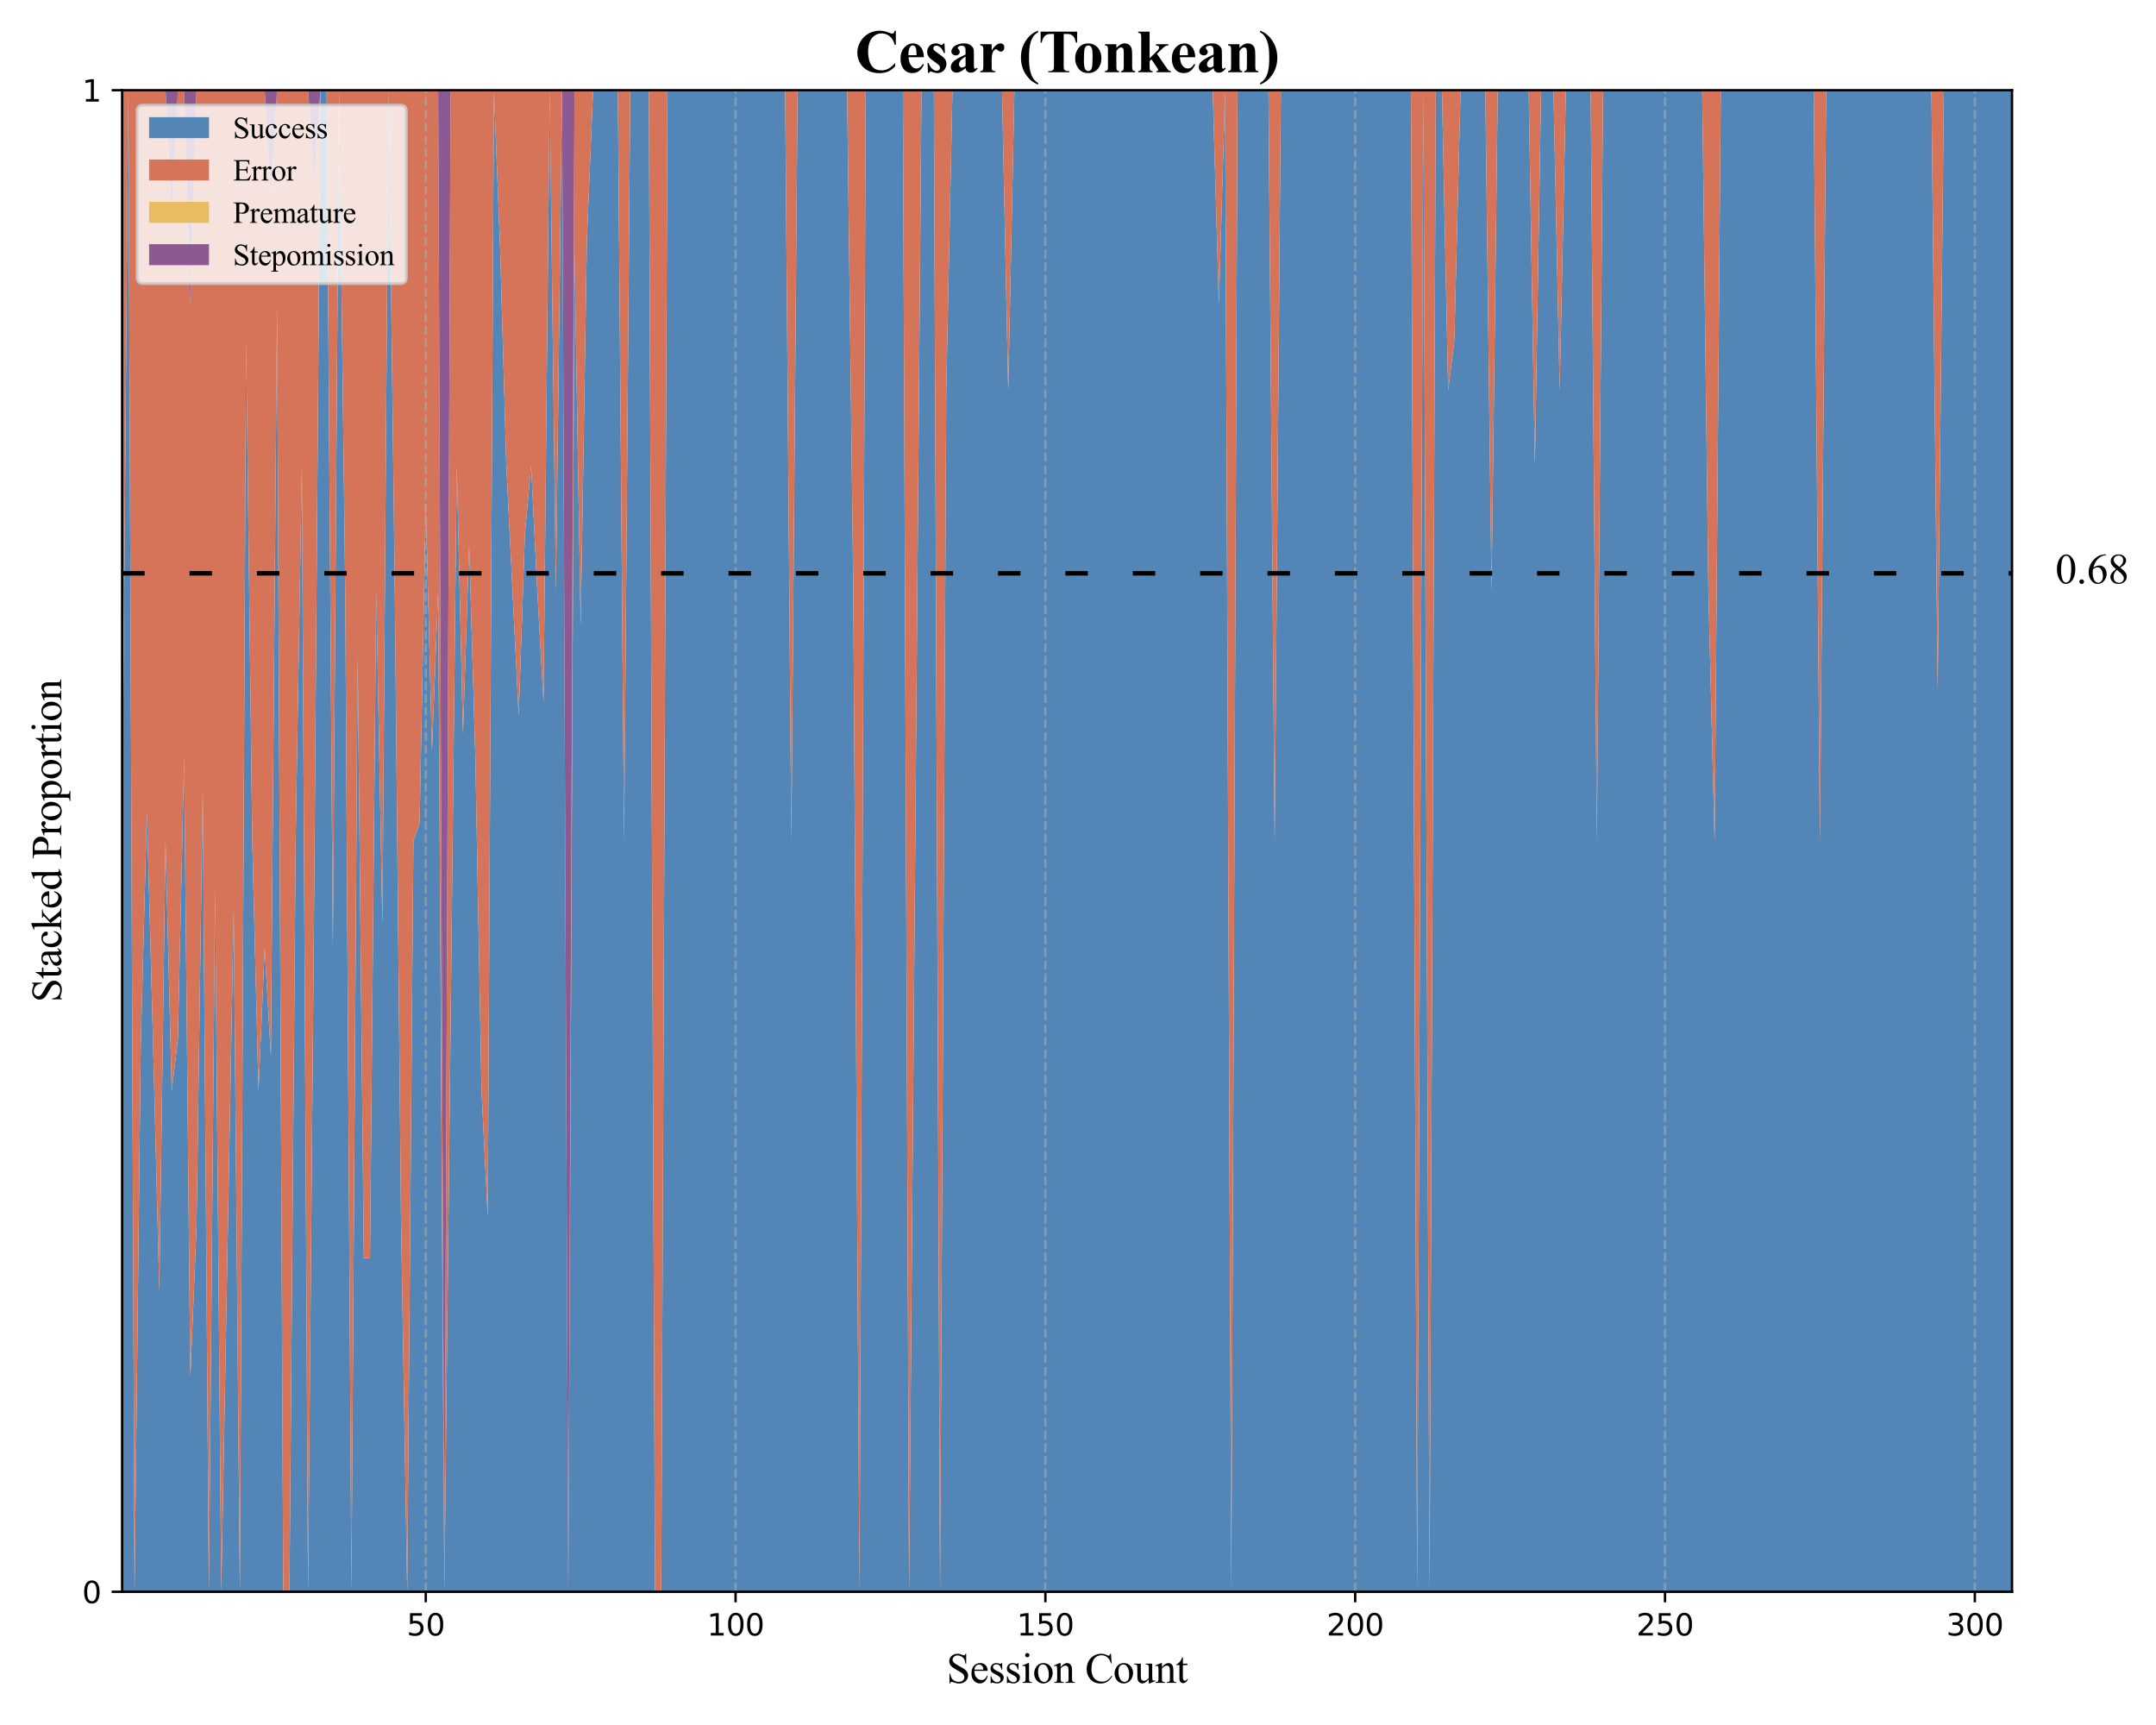 <?xml version="1.0" encoding="utf-8" standalone="no"?>
<!DOCTYPE svg PUBLIC "-//W3C//DTD SVG 1.1//EN"
  "http://www.w3.org/Graphics/SVG/1.1/DTD/svg11.dtd">
<svg xmlns:xlink="http://www.w3.org/1999/xlink" width="720pt" height="576pt" viewBox="0 0 720 576" xmlns="http://www.w3.org/2000/svg" version="1.1">
 <defs>
  <style type="text/css">*{stroke-linejoin: round; stroke-linecap: butt}</style>
 </defs>
 <g id="figure_1">
  <g id="patch_1">
   <path d="M 0 576 
L 720 576 
L 720 0 
L 0 0 
z
" style="fill: #ffffff"/>
  </g>
  <g id="axes_1">
   <g id="patch_2">
    <path d="M 40.79 531.52 
L 671.913 531.52 
L 671.913 30.12 
L 40.79 30.12 
z
" style="fill: #ffffff"/>
   </g>
   <g id="FillBetweenPolyCollection_1">
    <path d="M 40.79 280.82 
L 40.79 531.52 
L 42.859 531.52 
L 44.929 531.52 
L 46.998 531.52 
L 49.067 531.52 
L 51.136 531.52 
L 53.206 531.52 
L 55.275 531.52 
L 57.344 531.52 
L 59.413 531.52 
L 61.483 531.52 
L 63.552 531.52 
L 65.621 531.52 
L 67.69 531.52 
L 69.76 531.52 
L 71.829 531.52 
L 73.898 531.52 
L 75.967 531.52 
L 78.037 531.52 
L 80.106 531.52 
L 82.175 531.52 
L 84.244 531.52 
L 86.314 531.52 
L 88.383 531.52 
L 90.452 531.52 
L 92.521 531.52 
L 94.591 531.52 
L 96.66 531.52 
L 98.729 531.52 
L 100.798 531.52 
L 102.868 531.52 
L 104.937 531.52 
L 107.006 531.52 
L 109.075 531.52 
L 111.145 531.52 
L 113.214 531.52 
L 115.283 531.52 
L 117.353 531.52 
L 119.422 531.52 
L 121.491 531.52 
L 123.56 531.52 
L 125.63 531.52 
L 127.699 531.52 
L 129.768 531.52 
L 131.837 531.52 
L 133.907 531.52 
L 135.976 531.52 
L 138.045 531.52 
L 140.114 531.52 
L 142.184 531.52 
L 144.253 531.52 
L 146.322 531.52 
L 148.391 531.52 
L 150.461 531.52 
L 152.53 531.52 
L 154.599 531.52 
L 156.668 531.52 
L 158.738 531.52 
L 160.807 531.52 
L 162.876 531.52 
L 164.945 531.52 
L 167.015 531.52 
L 169.084 531.52 
L 171.153 531.52 
L 173.222 531.52 
L 175.292 531.52 
L 177.361 531.52 
L 179.43 531.52 
L 181.499 531.52 
L 183.569 531.52 
L 185.638 531.52 
L 187.707 531.52 
L 189.777 531.52 
L 191.846 531.52 
L 193.915 531.52 
L 195.984 531.52 
L 198.054 531.52 
L 200.123 531.52 
L 202.192 531.52 
L 204.261 531.52 
L 206.331 531.52 
L 208.4 531.52 
L 210.469 531.52 
L 212.538 531.52 
L 214.608 531.52 
L 216.677 531.52 
L 218.746 531.52 
L 220.815 531.52 
L 222.885 531.52 
L 224.954 531.52 
L 227.023 531.52 
L 229.092 531.52 
L 231.162 531.52 
L 233.231 531.52 
L 235.3 531.52 
L 237.369 531.52 
L 239.439 531.52 
L 241.508 531.52 
L 243.577 531.52 
L 245.646 531.52 
L 247.716 531.52 
L 249.785 531.52 
L 251.854 531.52 
L 253.923 531.52 
L 255.993 531.52 
L 258.062 531.52 
L 260.131 531.52 
L 262.201 531.52 
L 264.27 531.52 
L 266.339 531.52 
L 268.408 531.52 
L 270.478 531.52 
L 272.547 531.52 
L 274.616 531.52 
L 276.685 531.52 
L 278.755 531.52 
L 280.824 531.52 
L 282.893 531.52 
L 284.962 531.52 
L 287.032 531.52 
L 289.101 531.52 
L 291.17 531.52 
L 293.239 531.52 
L 295.309 531.52 
L 297.378 531.52 
L 299.447 531.52 
L 301.516 531.52 
L 303.586 531.52 
L 305.655 531.52 
L 307.724 531.52 
L 309.793 531.52 
L 311.863 531.52 
L 313.932 531.52 
L 316.001 531.52 
L 318.07 531.52 
L 320.14 531.52 
L 322.209 531.52 
L 324.278 531.52 
L 326.347 531.52 
L 328.417 531.52 
L 330.486 531.52 
L 332.555 531.52 
L 334.625 531.52 
L 336.694 531.52 
L 338.763 531.52 
L 340.832 531.52 
L 342.902 531.52 
L 344.971 531.52 
L 347.04 531.52 
L 349.109 531.52 
L 351.179 531.52 
L 353.248 531.52 
L 355.317 531.52 
L 357.386 531.52 
L 359.456 531.52 
L 361.525 531.52 
L 363.594 531.52 
L 365.663 531.52 
L 367.733 531.52 
L 369.802 531.52 
L 371.871 531.52 
L 373.94 531.52 
L 376.01 531.52 
L 378.079 531.52 
L 380.148 531.52 
L 382.217 531.52 
L 384.287 531.52 
L 386.356 531.52 
L 388.425 531.52 
L 390.494 531.52 
L 392.564 531.52 
L 394.633 531.52 
L 396.702 531.52 
L 398.771 531.52 
L 400.841 531.52 
L 402.91 531.52 
L 404.979 531.52 
L 407.049 531.52 
L 409.118 531.52 
L 411.187 531.52 
L 413.256 531.52 
L 415.326 531.52 
L 417.395 531.52 
L 419.464 531.52 
L 421.533 531.52 
L 423.603 531.52 
L 425.672 531.52 
L 427.741 531.52 
L 429.81 531.52 
L 431.88 531.52 
L 433.949 531.52 
L 436.018 531.52 
L 438.087 531.52 
L 440.157 531.52 
L 442.226 531.52 
L 444.295 531.52 
L 446.364 531.52 
L 448.434 531.52 
L 450.503 531.52 
L 452.572 531.52 
L 454.641 531.52 
L 456.711 531.52 
L 458.78 531.52 
L 460.849 531.52 
L 462.918 531.52 
L 464.988 531.52 
L 467.057 531.52 
L 469.126 531.52 
L 471.195 531.52 
L 473.265 531.52 
L 475.334 531.52 
L 477.403 531.52 
L 479.473 531.52 
L 481.542 531.52 
L 483.611 531.52 
L 485.68 531.52 
L 487.75 531.52 
L 489.819 531.52 
L 491.888 531.52 
L 493.957 531.52 
L 496.027 531.52 
L 498.096 531.52 
L 500.165 531.52 
L 502.234 531.52 
L 504.304 531.52 
L 506.373 531.52 
L 508.442 531.52 
L 510.511 531.52 
L 512.581 531.52 
L 514.65 531.52 
L 516.719 531.52 
L 518.788 531.52 
L 520.858 531.52 
L 522.927 531.52 
L 524.996 531.52 
L 527.065 531.52 
L 529.135 531.52 
L 531.204 531.52 
L 533.273 531.52 
L 535.342 531.52 
L 537.412 531.52 
L 539.481 531.52 
L 541.55 531.52 
L 543.619 531.52 
L 545.689 531.52 
L 547.758 531.52 
L 549.827 531.52 
L 551.897 531.52 
L 553.966 531.52 
L 556.035 531.52 
L 558.104 531.52 
L 560.174 531.52 
L 562.243 531.52 
L 564.312 531.52 
L 566.381 531.52 
L 568.451 531.52 
L 570.52 531.52 
L 572.589 531.52 
L 574.658 531.52 
L 576.728 531.52 
L 578.797 531.52 
L 580.866 531.52 
L 582.935 531.52 
L 585.005 531.52 
L 587.074 531.52 
L 589.143 531.52 
L 591.212 531.52 
L 593.282 531.52 
L 595.351 531.52 
L 597.42 531.52 
L 599.489 531.52 
L 601.559 531.52 
L 603.628 531.52 
L 605.697 531.52 
L 607.766 531.52 
L 609.836 531.52 
L 611.905 531.52 
L 613.974 531.52 
L 616.043 531.52 
L 618.113 531.52 
L 620.182 531.52 
L 622.251 531.52 
L 624.321 531.52 
L 626.39 531.52 
L 628.459 531.52 
L 630.528 531.52 
L 632.598 531.52 
L 634.667 531.52 
L 636.736 531.52 
L 638.805 531.52 
L 640.875 531.52 
L 642.944 531.52 
L 645.013 531.52 
L 647.082 531.52 
L 649.152 531.52 
L 651.221 531.52 
L 653.29 531.52 
L 655.359 531.52 
L 657.429 531.52 
L 659.498 531.52 
L 661.567 531.52 
L 663.636 531.52 
L 665.706 531.52 
L 667.775 531.52 
L 669.844 531.52 
L 671.913 531.52 
L 671.913 30.12 
L 671.913 30.12 
L 669.844 30.12 
L 667.775 30.12 
L 665.706 30.12 
L 663.636 30.12 
L 661.567 30.12 
L 659.498 30.12 
L 657.429 30.12 
L 655.359 30.12 
L 653.29 30.12 
L 651.221 30.12 
L 649.152 30.12 
L 647.082 230.68 
L 645.013 30.12 
L 642.944 30.12 
L 640.875 30.12 
L 638.805 30.12 
L 636.736 30.12 
L 634.667 30.12 
L 632.598 30.12 
L 630.528 30.12 
L 628.459 30.12 
L 626.39 30.12 
L 624.321 30.12 
L 622.251 30.12 
L 620.182 30.12 
L 618.113 30.12 
L 616.043 30.12 
L 613.974 30.12 
L 611.905 30.12 
L 609.836 30.12 
L 607.766 280.82 
L 605.697 30.12 
L 603.628 30.12 
L 601.559 30.12 
L 599.489 30.12 
L 597.42 30.12 
L 595.351 30.12 
L 593.282 30.12 
L 591.212 30.12 
L 589.143 30.12 
L 587.074 30.12 
L 585.005 30.12 
L 582.935 30.12 
L 580.866 30.12 
L 578.797 30.12 
L 576.728 30.12 
L 574.658 30.12 
L 572.589 280.82 
L 570.52 197.253 
L 568.451 30.12 
L 566.381 30.12 
L 564.312 30.12 
L 562.243 30.12 
L 560.174 30.12 
L 558.104 30.12 
L 556.035 30.12 
L 553.966 30.12 
L 551.897 30.12 
L 549.827 30.12 
L 547.758 30.12 
L 545.689 30.12 
L 543.619 30.12 
L 541.55 30.12 
L 539.481 30.12 
L 537.412 30.12 
L 535.342 30.12 
L 533.273 280.82 
L 531.204 30.12 
L 529.135 30.12 
L 527.065 30.12 
L 524.996 30.12 
L 522.927 30.12 
L 520.858 130.4 
L 518.788 30.12 
L 516.719 30.12 
L 514.65 30.12 
L 512.581 155.47 
L 510.511 30.12 
L 508.442 30.12 
L 506.373 30.12 
L 504.304 30.12 
L 502.234 30.12 
L 500.165 30.12 
L 498.096 197.253 
L 496.027 30.12 
L 493.957 30.12 
L 491.888 30.12 
L 489.819 30.12 
L 487.75 30.12 
L 485.68 113.687 
L 483.611 130.4 
L 481.542 30.12 
L 479.473 30.12 
L 477.403 531.52 
L 475.334 30.12 
L 473.265 531.52 
L 471.195 30.12 
L 469.126 30.12 
L 467.057 30.12 
L 464.988 30.12 
L 462.918 30.12 
L 460.849 30.12 
L 458.78 30.12 
L 456.711 30.12 
L 454.641 30.12 
L 452.572 30.12 
L 450.503 30.12 
L 448.434 30.12 
L 446.364 30.12 
L 444.295 30.12 
L 442.226 30.12 
L 440.157 30.12 
L 438.087 30.12 
L 436.018 30.12 
L 433.949 30.12 
L 431.88 30.12 
L 429.81 30.12 
L 427.741 30.12 
L 425.672 280.82 
L 423.603 30.12 
L 421.533 30.12 
L 419.464 30.12 
L 417.395 30.12 
L 415.326 30.12 
L 413.256 30.12 
L 411.187 531.52 
L 409.118 30.12 
L 407.049 101.749 
L 404.979 30.12 
L 402.91 30.12 
L 400.841 30.12 
L 398.771 30.12 
L 396.702 30.12 
L 394.633 30.12 
L 392.564 30.12 
L 390.494 30.12 
L 388.425 30.12 
L 386.356 30.12 
L 384.287 30.12 
L 382.217 30.12 
L 380.148 30.12 
L 378.079 30.12 
L 376.01 30.12 
L 373.94 30.12 
L 371.871 30.12 
L 369.802 30.12 
L 367.733 30.12 
L 365.663 30.12 
L 363.594 30.12 
L 361.525 30.12 
L 359.456 30.12 
L 357.386 30.12 
L 355.317 30.12 
L 353.248 30.12 
L 351.179 30.12 
L 349.109 30.12 
L 347.04 30.12 
L 344.971 30.12 
L 342.902 30.12 
L 340.832 30.12 
L 338.763 30.12 
L 336.694 130.4 
L 334.625 30.12 
L 332.555 30.12 
L 330.486 30.12 
L 328.417 30.12 
L 326.347 30.12 
L 324.278 30.12 
L 322.209 30.12 
L 320.14 30.12 
L 318.07 30.12 
L 316.001 130.4 
L 313.932 531.52 
L 311.863 30.12 
L 309.793 30.12 
L 307.724 30.12 
L 305.655 280.82 
L 303.586 531.52 
L 301.516 30.12 
L 299.447 30.12 
L 297.378 30.12 
L 295.309 30.12 
L 293.239 30.12 
L 291.17 30.12 
L 289.101 30.12 
L 287.032 531.52 
L 284.962 197.253 
L 282.893 30.12 
L 280.824 30.12 
L 278.755 30.12 
L 276.685 30.12 
L 274.616 30.12 
L 272.547 30.12 
L 270.478 30.12 
L 268.408 30.12 
L 266.339 30.12 
L 264.27 280.82 
L 262.201 30.12 
L 260.131 30.12 
L 258.062 30.12 
L 255.993 30.12 
L 253.923 30.12 
L 251.854 30.12 
L 249.785 30.12 
L 247.716 30.12 
L 245.646 30.12 
L 243.577 30.12 
L 241.508 30.12 
L 239.439 30.12 
L 237.369 30.12 
L 235.3 30.12 
L 233.231 30.12 
L 231.162 30.12 
L 229.092 30.12 
L 227.023 30.12 
L 224.954 30.12 
L 222.885 30.12 
L 220.815 531.52 
L 218.746 531.52 
L 216.677 30.12 
L 214.608 30.12 
L 212.538 30.12 
L 210.469 30.12 
L 208.4 280.82 
L 206.331 30.12 
L 204.261 30.12 
L 202.192 30.12 
L 200.123 30.12 
L 198.054 30.12 
L 195.984 80.26 
L 193.915 209.191 
L 191.846 84.325 
L 189.777 531.52 
L 187.707 30.12 
L 185.638 197.253 
L 183.569 30.12 
L 181.499 234.394 
L 179.43 197.253 
L 177.361 155.47 
L 175.292 178.261 
L 173.222 239.037 
L 171.153 197.253 
L 169.084 155.47 
L 167.015 82.899 
L 164.945 30.12 
L 162.876 406.17 
L 160.807 364.387 
L 158.738 252.964 
L 156.668 182.059 
L 154.599 245.006 
L 152.53 155.47 
L 150.461 343.495 
L 148.391 531.52 
L 146.322 197.253 
L 144.253 250.736 
L 142.184 168.437 
L 140.114 274.99 
L 138.045 280.82 
L 135.976 531.52 
L 133.907 406.17 
L 131.837 197.253 
L 129.768 30.12 
L 127.699 308.676 
L 125.63 197.253 
L 123.56 420.098 
L 121.491 420.098 
L 119.422 218.145 
L 117.353 531.52 
L 115.283 197.253 
L 113.214 30.12 
L 111.145 316.634 
L 109.075 30.12 
L 107.006 30.12 
L 104.937 295.567 
L 102.868 531.52 
L 100.798 155.47 
L 98.729 280.82 
L 96.66 531.52 
L 94.591 531.52 
L 92.521 101.749 
L 90.452 352.449 
L 88.383 316.634 
L 86.314 364.387 
L 84.244 280.82 
L 82.175 113.687 
L 80.106 531.52 
L 78.037 303.611 
L 75.967 417.565 
L 73.898 531.52 
L 71.829 296.489 
L 69.76 531.52 
L 67.69 264.107 
L 65.621 409.968 
L 63.552 459.891 
L 61.483 252.964 
L 59.413 346.794 
L 57.344 364.387 
L 55.275 280.82 
L 53.206 431.24 
L 51.136 349.193 
L 49.067 270.792 
L 46.998 349.193 
L 44.929 531.52 
L 42.859 30.12 
L 40.79 280.82 
z
" clip-path="url(#p9ee53ed842)" style="fill: #5386b6"/>
   </g>
   <g id="FillBetweenPolyCollection_2">
    <path d="M 40.79 30.12 
L 40.79 280.82 
L 42.859 30.12 
L 44.929 531.52 
L 46.998 349.193 
L 49.067 270.792 
L 51.136 349.193 
L 53.206 431.24 
L 55.275 280.82 
L 57.344 364.387 
L 59.413 346.794 
L 61.483 252.964 
L 63.552 459.891 
L 65.621 409.968 
L 67.69 264.107 
L 69.76 531.52 
L 71.829 296.489 
L 73.898 531.52 
L 75.967 417.565 
L 78.037 303.611 
L 80.106 531.52 
L 82.175 113.687 
L 84.244 280.82 
L 86.314 364.387 
L 88.383 316.634 
L 90.452 352.449 
L 92.521 101.749 
L 94.591 531.52 
L 96.66 531.52 
L 98.729 280.82 
L 100.798 155.47 
L 102.868 531.52 
L 104.937 295.567 
L 107.006 30.12 
L 109.075 30.12 
L 111.145 316.634 
L 113.214 30.12 
L 115.283 197.253 
L 117.353 531.52 
L 119.422 218.145 
L 121.491 420.098 
L 123.56 420.098 
L 125.63 197.253 
L 127.699 308.676 
L 129.768 30.12 
L 131.837 197.253 
L 133.907 406.17 
L 135.976 531.52 
L 138.045 280.82 
L 140.114 274.99 
L 142.184 168.437 
L 144.253 250.736 
L 146.322 197.253 
L 148.391 531.52 
L 150.461 343.495 
L 152.53 155.47 
L 154.599 245.006 
L 156.668 182.059 
L 158.738 252.964 
L 160.807 364.387 
L 162.876 406.17 
L 164.945 30.12 
L 167.015 82.899 
L 169.084 155.47 
L 171.153 197.253 
L 173.222 239.037 
L 175.292 178.261 
L 177.361 155.47 
L 179.43 197.253 
L 181.499 234.394 
L 183.569 30.12 
L 185.638 197.253 
L 187.707 30.12 
L 189.777 531.52 
L 191.846 84.325 
L 193.915 209.191 
L 195.984 80.26 
L 198.054 30.12 
L 200.123 30.12 
L 202.192 30.12 
L 204.261 30.12 
L 206.331 30.12 
L 208.4 280.82 
L 210.469 30.12 
L 212.538 30.12 
L 214.608 30.12 
L 216.677 30.12 
L 218.746 531.52 
L 220.815 531.52 
L 222.885 30.12 
L 224.954 30.12 
L 227.023 30.12 
L 229.092 30.12 
L 231.162 30.12 
L 233.231 30.12 
L 235.3 30.12 
L 237.369 30.12 
L 239.439 30.12 
L 241.508 30.12 
L 243.577 30.12 
L 245.646 30.12 
L 247.716 30.12 
L 249.785 30.12 
L 251.854 30.12 
L 253.923 30.12 
L 255.993 30.12 
L 258.062 30.12 
L 260.131 30.12 
L 262.201 30.12 
L 264.27 280.82 
L 266.339 30.12 
L 268.408 30.12 
L 270.478 30.12 
L 272.547 30.12 
L 274.616 30.12 
L 276.685 30.12 
L 278.755 30.12 
L 280.824 30.12 
L 282.893 30.12 
L 284.962 197.253 
L 287.032 531.52 
L 289.101 30.12 
L 291.17 30.12 
L 293.239 30.12 
L 295.309 30.12 
L 297.378 30.12 
L 299.447 30.12 
L 301.516 30.12 
L 303.586 531.52 
L 305.655 280.82 
L 307.724 30.12 
L 309.793 30.12 
L 311.863 30.12 
L 313.932 531.52 
L 316.001 130.4 
L 318.07 30.12 
L 320.14 30.12 
L 322.209 30.12 
L 324.278 30.12 
L 326.347 30.12 
L 328.417 30.12 
L 330.486 30.12 
L 332.555 30.12 
L 334.625 30.12 
L 336.694 130.4 
L 338.763 30.12 
L 340.832 30.12 
L 342.902 30.12 
L 344.971 30.12 
L 347.04 30.12 
L 349.109 30.12 
L 351.179 30.12 
L 353.248 30.12 
L 355.317 30.12 
L 357.386 30.12 
L 359.456 30.12 
L 361.525 30.12 
L 363.594 30.12 
L 365.663 30.12 
L 367.733 30.12 
L 369.802 30.12 
L 371.871 30.12 
L 373.94 30.12 
L 376.01 30.12 
L 378.079 30.12 
L 380.148 30.12 
L 382.217 30.12 
L 384.287 30.12 
L 386.356 30.12 
L 388.425 30.12 
L 390.494 30.12 
L 392.564 30.12 
L 394.633 30.12 
L 396.702 30.12 
L 398.771 30.12 
L 400.841 30.12 
L 402.91 30.12 
L 404.979 30.12 
L 407.049 101.749 
L 409.118 30.12 
L 411.187 531.52 
L 413.256 30.12 
L 415.326 30.12 
L 417.395 30.12 
L 419.464 30.12 
L 421.533 30.12 
L 423.603 30.12 
L 425.672 280.82 
L 427.741 30.12 
L 429.81 30.12 
L 431.88 30.12 
L 433.949 30.12 
L 436.018 30.12 
L 438.087 30.12 
L 440.157 30.12 
L 442.226 30.12 
L 444.295 30.12 
L 446.364 30.12 
L 448.434 30.12 
L 450.503 30.12 
L 452.572 30.12 
L 454.641 30.12 
L 456.711 30.12 
L 458.78 30.12 
L 460.849 30.12 
L 462.918 30.12 
L 464.988 30.12 
L 467.057 30.12 
L 469.126 30.12 
L 471.195 30.12 
L 473.265 531.52 
L 475.334 30.12 
L 477.403 531.52 
L 479.473 30.12 
L 481.542 30.12 
L 483.611 130.4 
L 485.68 113.687 
L 487.75 30.12 
L 489.819 30.12 
L 491.888 30.12 
L 493.957 30.12 
L 496.027 30.12 
L 498.096 197.253 
L 500.165 30.12 
L 502.234 30.12 
L 504.304 30.12 
L 506.373 30.12 
L 508.442 30.12 
L 510.511 30.12 
L 512.581 155.47 
L 514.65 30.12 
L 516.719 30.12 
L 518.788 30.12 
L 520.858 130.4 
L 522.927 30.12 
L 524.996 30.12 
L 527.065 30.12 
L 529.135 30.12 
L 531.204 30.12 
L 533.273 280.82 
L 535.342 30.12 
L 537.412 30.12 
L 539.481 30.12 
L 541.55 30.12 
L 543.619 30.12 
L 545.689 30.12 
L 547.758 30.12 
L 549.827 30.12 
L 551.897 30.12 
L 553.966 30.12 
L 556.035 30.12 
L 558.104 30.12 
L 560.174 30.12 
L 562.243 30.12 
L 564.312 30.12 
L 566.381 30.12 
L 568.451 30.12 
L 570.52 197.253 
L 572.589 280.82 
L 574.658 30.12 
L 576.728 30.12 
L 578.797 30.12 
L 580.866 30.12 
L 582.935 30.12 
L 585.005 30.12 
L 587.074 30.12 
L 589.143 30.12 
L 591.212 30.12 
L 593.282 30.12 
L 595.351 30.12 
L 597.42 30.12 
L 599.489 30.12 
L 601.559 30.12 
L 603.628 30.12 
L 605.697 30.12 
L 607.766 280.82 
L 609.836 30.12 
L 611.905 30.12 
L 613.974 30.12 
L 616.043 30.12 
L 618.113 30.12 
L 620.182 30.12 
L 622.251 30.12 
L 624.321 30.12 
L 626.39 30.12 
L 628.459 30.12 
L 630.528 30.12 
L 632.598 30.12 
L 634.667 30.12 
L 636.736 30.12 
L 638.805 30.12 
L 640.875 30.12 
L 642.944 30.12 
L 645.013 30.12 
L 647.082 230.68 
L 649.152 30.12 
L 651.221 30.12 
L 653.29 30.12 
L 655.359 30.12 
L 657.429 30.12 
L 659.498 30.12 
L 661.567 30.12 
L 663.636 30.12 
L 665.706 30.12 
L 667.775 30.12 
L 669.844 30.12 
L 671.913 30.12 
L 671.913 30.12 
L 671.913 30.12 
L 669.844 30.12 
L 667.775 30.12 
L 665.706 30.12 
L 663.636 30.12 
L 661.567 30.12 
L 659.498 30.12 
L 657.429 30.12 
L 655.359 30.12 
L 653.29 30.12 
L 651.221 30.12 
L 649.152 30.12 
L 647.082 30.12 
L 645.013 30.12 
L 642.944 30.12 
L 640.875 30.12 
L 638.805 30.12 
L 636.736 30.12 
L 634.667 30.12 
L 632.598 30.12 
L 630.528 30.12 
L 628.459 30.12 
L 626.39 30.12 
L 624.321 30.12 
L 622.251 30.12 
L 620.182 30.12 
L 618.113 30.12 
L 616.043 30.12 
L 613.974 30.12 
L 611.905 30.12 
L 609.836 30.12 
L 607.766 30.12 
L 605.697 30.12 
L 603.628 30.12 
L 601.559 30.12 
L 599.489 30.12 
L 597.42 30.12 
L 595.351 30.12 
L 593.282 30.12 
L 591.212 30.12 
L 589.143 30.12 
L 587.074 30.12 
L 585.005 30.12 
L 582.935 30.12 
L 580.866 30.12 
L 578.797 30.12 
L 576.728 30.12 
L 574.658 30.12 
L 572.589 30.12 
L 570.52 30.12 
L 568.451 30.12 
L 566.381 30.12 
L 564.312 30.12 
L 562.243 30.12 
L 560.174 30.12 
L 558.104 30.12 
L 556.035 30.12 
L 553.966 30.12 
L 551.897 30.12 
L 549.827 30.12 
L 547.758 30.12 
L 545.689 30.12 
L 543.619 30.12 
L 541.55 30.12 
L 539.481 30.12 
L 537.412 30.12 
L 535.342 30.12 
L 533.273 30.12 
L 531.204 30.12 
L 529.135 30.12 
L 527.065 30.12 
L 524.996 30.12 
L 522.927 30.12 
L 520.858 30.12 
L 518.788 30.12 
L 516.719 30.12 
L 514.65 30.12 
L 512.581 30.12 
L 510.511 30.12 
L 508.442 30.12 
L 506.373 30.12 
L 504.304 30.12 
L 502.234 30.12 
L 500.165 30.12 
L 498.096 30.12 
L 496.027 30.12 
L 493.957 30.12 
L 491.888 30.12 
L 489.819 30.12 
L 487.75 30.12 
L 485.68 30.12 
L 483.611 30.12 
L 481.542 30.12 
L 479.473 30.12 
L 477.403 30.12 
L 475.334 30.12 
L 473.265 30.12 
L 471.195 30.12 
L 469.126 30.12 
L 467.057 30.12 
L 464.988 30.12 
L 462.918 30.12 
L 460.849 30.12 
L 458.78 30.12 
L 456.711 30.12 
L 454.641 30.12 
L 452.572 30.12 
L 450.503 30.12 
L 448.434 30.12 
L 446.364 30.12 
L 444.295 30.12 
L 442.226 30.12 
L 440.157 30.12 
L 438.087 30.12 
L 436.018 30.12 
L 433.949 30.12 
L 431.88 30.12 
L 429.81 30.12 
L 427.741 30.12 
L 425.672 30.12 
L 423.603 30.12 
L 421.533 30.12 
L 419.464 30.12 
L 417.395 30.12 
L 415.326 30.12 
L 413.256 30.12 
L 411.187 30.12 
L 409.118 30.12 
L 407.049 30.12 
L 404.979 30.12 
L 402.91 30.12 
L 400.841 30.12 
L 398.771 30.12 
L 396.702 30.12 
L 394.633 30.12 
L 392.564 30.12 
L 390.494 30.12 
L 388.425 30.12 
L 386.356 30.12 
L 384.287 30.12 
L 382.217 30.12 
L 380.148 30.12 
L 378.079 30.12 
L 376.01 30.12 
L 373.94 30.12 
L 371.871 30.12 
L 369.802 30.12 
L 367.733 30.12 
L 365.663 30.12 
L 363.594 30.12 
L 361.525 30.12 
L 359.456 30.12 
L 357.386 30.12 
L 355.317 30.12 
L 353.248 30.12 
L 351.179 30.12 
L 349.109 30.12 
L 347.04 30.12 
L 344.971 30.12 
L 342.902 30.12 
L 340.832 30.12 
L 338.763 30.12 
L 336.694 30.12 
L 334.625 30.12 
L 332.555 30.12 
L 330.486 30.12 
L 328.417 30.12 
L 326.347 30.12 
L 324.278 30.12 
L 322.209 30.12 
L 320.14 30.12 
L 318.07 30.12 
L 316.001 30.12 
L 313.932 30.12 
L 311.863 30.12 
L 309.793 30.12 
L 307.724 30.12 
L 305.655 30.12 
L 303.586 30.12 
L 301.516 30.12 
L 299.447 30.12 
L 297.378 30.12 
L 295.309 30.12 
L 293.239 30.12 
L 291.17 30.12 
L 289.101 30.12 
L 287.032 30.12 
L 284.962 30.12 
L 282.893 30.12 
L 280.824 30.12 
L 278.755 30.12 
L 276.685 30.12 
L 274.616 30.12 
L 272.547 30.12 
L 270.478 30.12 
L 268.408 30.12 
L 266.339 30.12 
L 264.27 30.12 
L 262.201 30.12 
L 260.131 30.12 
L 258.062 30.12 
L 255.993 30.12 
L 253.923 30.12 
L 251.854 30.12 
L 249.785 30.12 
L 247.716 30.12 
L 245.646 30.12 
L 243.577 30.12 
L 241.508 30.12 
L 239.439 30.12 
L 237.369 30.12 
L 235.3 30.12 
L 233.231 30.12 
L 231.162 30.12 
L 229.092 30.12 
L 227.023 30.12 
L 224.954 30.12 
L 222.885 30.12 
L 220.815 30.12 
L 218.746 30.12 
L 216.677 30.12 
L 214.608 30.12 
L 212.538 30.12 
L 210.469 30.12 
L 208.4 30.12 
L 206.331 30.12 
L 204.261 30.12 
L 202.192 30.12 
L 200.123 30.12 
L 198.054 30.12 
L 195.984 30.12 
L 193.915 30.12 
L 191.846 30.12 
L 189.777 531.52 
L 187.707 30.12 
L 185.638 30.12 
L 183.569 30.12 
L 181.499 30.12 
L 179.43 30.12 
L 177.361 30.12 
L 175.292 30.12 
L 173.222 30.12 
L 171.153 30.12 
L 169.084 30.12 
L 167.015 30.12 
L 164.945 30.12 
L 162.876 30.12 
L 160.807 30.12 
L 158.738 30.12 
L 156.668 30.12 
L 154.599 30.12 
L 152.53 30.12 
L 150.461 30.12 
L 148.391 531.52 
L 146.322 30.12 
L 144.253 30.12 
L 142.184 30.12 
L 140.114 30.12 
L 138.045 30.12 
L 135.976 30.12 
L 133.907 30.12 
L 131.837 30.12 
L 129.768 30.12 
L 127.699 30.12 
L 125.63 30.12 
L 123.56 30.12 
L 121.491 30.12 
L 119.422 30.12 
L 117.353 30.12 
L 115.283 30.12 
L 113.214 30.12 
L 111.145 30.12 
L 109.075 30.12 
L 107.006 30.12 
L 104.937 59.614 
L 102.868 30.12 
L 100.798 30.12 
L 98.729 30.12 
L 96.66 30.12 
L 94.591 30.12 
L 92.521 30.12 
L 90.452 65.934 
L 88.383 30.12 
L 86.314 30.12 
L 84.244 30.12 
L 82.175 30.12 
L 80.106 30.12 
L 78.037 30.12 
L 75.967 30.12 
L 73.898 30.12 
L 71.829 30.12 
L 69.76 30.12 
L 67.69 30.12 
L 65.621 30.12 
L 63.552 101.749 
L 61.483 30.12 
L 59.413 30.12 
L 57.344 71.903 
L 55.275 30.12 
L 53.206 30.12 
L 51.136 30.12 
L 49.067 30.12 
L 46.998 30.12 
L 44.929 30.12 
L 42.859 30.12 
L 40.79 30.12 
z
" clip-path="url(#p9ee53ed842)" style="fill: #d57459"/>
   </g>
   <g id="FillBetweenPolyCollection_3">
    <path d="M 40.79 30.12 
L 40.79 30.12 
L 42.859 30.12 
L 44.929 30.12 
L 46.998 30.12 
L 49.067 30.12 
L 51.136 30.12 
L 53.206 30.12 
L 55.275 30.12 
L 57.344 71.903 
L 59.413 30.12 
L 61.483 30.12 
L 63.552 101.749 
L 65.621 30.12 
L 67.69 30.12 
L 69.76 30.12 
L 71.829 30.12 
L 73.898 30.12 
L 75.967 30.12 
L 78.037 30.12 
L 80.106 30.12 
L 82.175 30.12 
L 84.244 30.12 
L 86.314 30.12 
L 88.383 30.12 
L 90.452 65.934 
L 92.521 30.12 
L 94.591 30.12 
L 96.66 30.12 
L 98.729 30.12 
L 100.798 30.12 
L 102.868 30.12 
L 104.937 59.614 
L 107.006 30.12 
L 109.075 30.12 
L 111.145 30.12 
L 113.214 30.12 
L 115.283 30.12 
L 117.353 30.12 
L 119.422 30.12 
L 121.491 30.12 
L 123.56 30.12 
L 125.63 30.12 
L 127.699 30.12 
L 129.768 30.12 
L 131.837 30.12 
L 133.907 30.12 
L 135.976 30.12 
L 138.045 30.12 
L 140.114 30.12 
L 142.184 30.12 
L 144.253 30.12 
L 146.322 30.12 
L 148.391 531.52 
L 150.461 30.12 
L 152.53 30.12 
L 154.599 30.12 
L 156.668 30.12 
L 158.738 30.12 
L 160.807 30.12 
L 162.876 30.12 
L 164.945 30.12 
L 167.015 30.12 
L 169.084 30.12 
L 171.153 30.12 
L 173.222 30.12 
L 175.292 30.12 
L 177.361 30.12 
L 179.43 30.12 
L 181.499 30.12 
L 183.569 30.12 
L 185.638 30.12 
L 187.707 30.12 
L 189.777 531.52 
L 191.846 30.12 
L 193.915 30.12 
L 195.984 30.12 
L 198.054 30.12 
L 200.123 30.12 
L 202.192 30.12 
L 204.261 30.12 
L 206.331 30.12 
L 208.4 30.12 
L 210.469 30.12 
L 212.538 30.12 
L 214.608 30.12 
L 216.677 30.12 
L 218.746 30.12 
L 220.815 30.12 
L 222.885 30.12 
L 224.954 30.12 
L 227.023 30.12 
L 229.092 30.12 
L 231.162 30.12 
L 233.231 30.12 
L 235.3 30.12 
L 237.369 30.12 
L 239.439 30.12 
L 241.508 30.12 
L 243.577 30.12 
L 245.646 30.12 
L 247.716 30.12 
L 249.785 30.12 
L 251.854 30.12 
L 253.923 30.12 
L 255.993 30.12 
L 258.062 30.12 
L 260.131 30.12 
L 262.201 30.12 
L 264.27 30.12 
L 266.339 30.12 
L 268.408 30.12 
L 270.478 30.12 
L 272.547 30.12 
L 274.616 30.12 
L 276.685 30.12 
L 278.755 30.12 
L 280.824 30.12 
L 282.893 30.12 
L 284.962 30.12 
L 287.032 30.12 
L 289.101 30.12 
L 291.17 30.12 
L 293.239 30.12 
L 295.309 30.12 
L 297.378 30.12 
L 299.447 30.12 
L 301.516 30.12 
L 303.586 30.12 
L 305.655 30.12 
L 307.724 30.12 
L 309.793 30.12 
L 311.863 30.12 
L 313.932 30.12 
L 316.001 30.12 
L 318.07 30.12 
L 320.14 30.12 
L 322.209 30.12 
L 324.278 30.12 
L 326.347 30.12 
L 328.417 30.12 
L 330.486 30.12 
L 332.555 30.12 
L 334.625 30.12 
L 336.694 30.12 
L 338.763 30.12 
L 340.832 30.12 
L 342.902 30.12 
L 344.971 30.12 
L 347.04 30.12 
L 349.109 30.12 
L 351.179 30.12 
L 353.248 30.12 
L 355.317 30.12 
L 357.386 30.12 
L 359.456 30.12 
L 361.525 30.12 
L 363.594 30.12 
L 365.663 30.12 
L 367.733 30.12 
L 369.802 30.12 
L 371.871 30.12 
L 373.94 30.12 
L 376.01 30.12 
L 378.079 30.12 
L 380.148 30.12 
L 382.217 30.12 
L 384.287 30.12 
L 386.356 30.12 
L 388.425 30.12 
L 390.494 30.12 
L 392.564 30.12 
L 394.633 30.12 
L 396.702 30.12 
L 398.771 30.12 
L 400.841 30.12 
L 402.91 30.12 
L 404.979 30.12 
L 407.049 30.12 
L 409.118 30.12 
L 411.187 30.12 
L 413.256 30.12 
L 415.326 30.12 
L 417.395 30.12 
L 419.464 30.12 
L 421.533 30.12 
L 423.603 30.12 
L 425.672 30.12 
L 427.741 30.12 
L 429.81 30.12 
L 431.88 30.12 
L 433.949 30.12 
L 436.018 30.12 
L 438.087 30.12 
L 440.157 30.12 
L 442.226 30.12 
L 444.295 30.12 
L 446.364 30.12 
L 448.434 30.12 
L 450.503 30.12 
L 452.572 30.12 
L 454.641 30.12 
L 456.711 30.12 
L 458.78 30.12 
L 460.849 30.12 
L 462.918 30.12 
L 464.988 30.12 
L 467.057 30.12 
L 469.126 30.12 
L 471.195 30.12 
L 473.265 30.12 
L 475.334 30.12 
L 477.403 30.12 
L 479.473 30.12 
L 481.542 30.12 
L 483.611 30.12 
L 485.68 30.12 
L 487.75 30.12 
L 489.819 30.12 
L 491.888 30.12 
L 493.957 30.12 
L 496.027 30.12 
L 498.096 30.12 
L 500.165 30.12 
L 502.234 30.12 
L 504.304 30.12 
L 506.373 30.12 
L 508.442 30.12 
L 510.511 30.12 
L 512.581 30.12 
L 514.65 30.12 
L 516.719 30.12 
L 518.788 30.12 
L 520.858 30.12 
L 522.927 30.12 
L 524.996 30.12 
L 527.065 30.12 
L 529.135 30.12 
L 531.204 30.12 
L 533.273 30.12 
L 535.342 30.12 
L 537.412 30.12 
L 539.481 30.12 
L 541.55 30.12 
L 543.619 30.12 
L 545.689 30.12 
L 547.758 30.12 
L 549.827 30.12 
L 551.897 30.12 
L 553.966 30.12 
L 556.035 30.12 
L 558.104 30.12 
L 560.174 30.12 
L 562.243 30.12 
L 564.312 30.12 
L 566.381 30.12 
L 568.451 30.12 
L 570.52 30.12 
L 572.589 30.12 
L 574.658 30.12 
L 576.728 30.12 
L 578.797 30.12 
L 580.866 30.12 
L 582.935 30.12 
L 585.005 30.12 
L 587.074 30.12 
L 589.143 30.12 
L 591.212 30.12 
L 593.282 30.12 
L 595.351 30.12 
L 597.42 30.12 
L 599.489 30.12 
L 601.559 30.12 
L 603.628 30.12 
L 605.697 30.12 
L 607.766 30.12 
L 609.836 30.12 
L 611.905 30.12 
L 613.974 30.12 
L 616.043 30.12 
L 618.113 30.12 
L 620.182 30.12 
L 622.251 30.12 
L 624.321 30.12 
L 626.39 30.12 
L 628.459 30.12 
L 630.528 30.12 
L 632.598 30.12 
L 634.667 30.12 
L 636.736 30.12 
L 638.805 30.12 
L 640.875 30.12 
L 642.944 30.12 
L 645.013 30.12 
L 647.082 30.12 
L 649.152 30.12 
L 651.221 30.12 
L 653.29 30.12 
L 655.359 30.12 
L 657.429 30.12 
L 659.498 30.12 
L 661.567 30.12 
L 663.636 30.12 
L 665.706 30.12 
L 667.775 30.12 
L 669.844 30.12 
L 671.913 30.12 
L 671.913 30.12 
L 671.913 30.12 
L 669.844 30.12 
L 667.775 30.12 
L 665.706 30.12 
L 663.636 30.12 
L 661.567 30.12 
L 659.498 30.12 
L 657.429 30.12 
L 655.359 30.12 
L 653.29 30.12 
L 651.221 30.12 
L 649.152 30.12 
L 647.082 30.12 
L 645.013 30.12 
L 642.944 30.12 
L 640.875 30.12 
L 638.805 30.12 
L 636.736 30.12 
L 634.667 30.12 
L 632.598 30.12 
L 630.528 30.12 
L 628.459 30.12 
L 626.39 30.12 
L 624.321 30.12 
L 622.251 30.12 
L 620.182 30.12 
L 618.113 30.12 
L 616.043 30.12 
L 613.974 30.12 
L 611.905 30.12 
L 609.836 30.12 
L 607.766 30.12 
L 605.697 30.12 
L 603.628 30.12 
L 601.559 30.12 
L 599.489 30.12 
L 597.42 30.12 
L 595.351 30.12 
L 593.282 30.12 
L 591.212 30.12 
L 589.143 30.12 
L 587.074 30.12 
L 585.005 30.12 
L 582.935 30.12 
L 580.866 30.12 
L 578.797 30.12 
L 576.728 30.12 
L 574.658 30.12 
L 572.589 30.12 
L 570.52 30.12 
L 568.451 30.12 
L 566.381 30.12 
L 564.312 30.12 
L 562.243 30.12 
L 560.174 30.12 
L 558.104 30.12 
L 556.035 30.12 
L 553.966 30.12 
L 551.897 30.12 
L 549.827 30.12 
L 547.758 30.12 
L 545.689 30.12 
L 543.619 30.12 
L 541.55 30.12 
L 539.481 30.12 
L 537.412 30.12 
L 535.342 30.12 
L 533.273 30.12 
L 531.204 30.12 
L 529.135 30.12 
L 527.065 30.12 
L 524.996 30.12 
L 522.927 30.12 
L 520.858 30.12 
L 518.788 30.12 
L 516.719 30.12 
L 514.65 30.12 
L 512.581 30.12 
L 510.511 30.12 
L 508.442 30.12 
L 506.373 30.12 
L 504.304 30.12 
L 502.234 30.12 
L 500.165 30.12 
L 498.096 30.12 
L 496.027 30.12 
L 493.957 30.12 
L 491.888 30.12 
L 489.819 30.12 
L 487.75 30.12 
L 485.68 30.12 
L 483.611 30.12 
L 481.542 30.12 
L 479.473 30.12 
L 477.403 30.12 
L 475.334 30.12 
L 473.265 30.12 
L 471.195 30.12 
L 469.126 30.12 
L 467.057 30.12 
L 464.988 30.12 
L 462.918 30.12 
L 460.849 30.12 
L 458.78 30.12 
L 456.711 30.12 
L 454.641 30.12 
L 452.572 30.12 
L 450.503 30.12 
L 448.434 30.12 
L 446.364 30.12 
L 444.295 30.12 
L 442.226 30.12 
L 440.157 30.12 
L 438.087 30.12 
L 436.018 30.12 
L 433.949 30.12 
L 431.88 30.12 
L 429.81 30.12 
L 427.741 30.12 
L 425.672 30.12 
L 423.603 30.12 
L 421.533 30.12 
L 419.464 30.12 
L 417.395 30.12 
L 415.326 30.12 
L 413.256 30.12 
L 411.187 30.12 
L 409.118 30.12 
L 407.049 30.12 
L 404.979 30.12 
L 402.91 30.12 
L 400.841 30.12 
L 398.771 30.12 
L 396.702 30.12 
L 394.633 30.12 
L 392.564 30.12 
L 390.494 30.12 
L 388.425 30.12 
L 386.356 30.12 
L 384.287 30.12 
L 382.217 30.12 
L 380.148 30.12 
L 378.079 30.12 
L 376.01 30.12 
L 373.94 30.12 
L 371.871 30.12 
L 369.802 30.12 
L 367.733 30.12 
L 365.663 30.12 
L 363.594 30.12 
L 361.525 30.12 
L 359.456 30.12 
L 357.386 30.12 
L 355.317 30.12 
L 353.248 30.12 
L 351.179 30.12 
L 349.109 30.12 
L 347.04 30.12 
L 344.971 30.12 
L 342.902 30.12 
L 340.832 30.12 
L 338.763 30.12 
L 336.694 30.12 
L 334.625 30.12 
L 332.555 30.12 
L 330.486 30.12 
L 328.417 30.12 
L 326.347 30.12 
L 324.278 30.12 
L 322.209 30.12 
L 320.14 30.12 
L 318.07 30.12 
L 316.001 30.12 
L 313.932 30.12 
L 311.863 30.12 
L 309.793 30.12 
L 307.724 30.12 
L 305.655 30.12 
L 303.586 30.12 
L 301.516 30.12 
L 299.447 30.12 
L 297.378 30.12 
L 295.309 30.12 
L 293.239 30.12 
L 291.17 30.12 
L 289.101 30.12 
L 287.032 30.12 
L 284.962 30.12 
L 282.893 30.12 
L 280.824 30.12 
L 278.755 30.12 
L 276.685 30.12 
L 274.616 30.12 
L 272.547 30.12 
L 270.478 30.12 
L 268.408 30.12 
L 266.339 30.12 
L 264.27 30.12 
L 262.201 30.12 
L 260.131 30.12 
L 258.062 30.12 
L 255.993 30.12 
L 253.923 30.12 
L 251.854 30.12 
L 249.785 30.12 
L 247.716 30.12 
L 245.646 30.12 
L 243.577 30.12 
L 241.508 30.12 
L 239.439 30.12 
L 237.369 30.12 
L 235.3 30.12 
L 233.231 30.12 
L 231.162 30.12 
L 229.092 30.12 
L 227.023 30.12 
L 224.954 30.12 
L 222.885 30.12 
L 220.815 30.12 
L 218.746 30.12 
L 216.677 30.12 
L 214.608 30.12 
L 212.538 30.12 
L 210.469 30.12 
L 208.4 30.12 
L 206.331 30.12 
L 204.261 30.12 
L 202.192 30.12 
L 200.123 30.12 
L 198.054 30.12 
L 195.984 30.12 
L 193.915 30.12 
L 191.846 30.12 
L 189.777 531.52 
L 187.707 30.12 
L 185.638 30.12 
L 183.569 30.12 
L 181.499 30.12 
L 179.43 30.12 
L 177.361 30.12 
L 175.292 30.12 
L 173.222 30.12 
L 171.153 30.12 
L 169.084 30.12 
L 167.015 30.12 
L 164.945 30.12 
L 162.876 30.12 
L 160.807 30.12 
L 158.738 30.12 
L 156.668 30.12 
L 154.599 30.12 
L 152.53 30.12 
L 150.461 30.12 
L 148.391 531.52 
L 146.322 30.12 
L 144.253 30.12 
L 142.184 30.12 
L 140.114 30.12 
L 138.045 30.12 
L 135.976 30.12 
L 133.907 30.12 
L 131.837 30.12 
L 129.768 30.12 
L 127.699 30.12 
L 125.63 30.12 
L 123.56 30.12 
L 121.491 30.12 
L 119.422 30.12 
L 117.353 30.12 
L 115.283 30.12 
L 113.214 30.12 
L 111.145 30.12 
L 109.075 30.12 
L 107.006 30.12 
L 104.937 59.614 
L 102.868 30.12 
L 100.798 30.12 
L 98.729 30.12 
L 96.66 30.12 
L 94.591 30.12 
L 92.521 30.12 
L 90.452 65.934 
L 88.383 30.12 
L 86.314 30.12 
L 84.244 30.12 
L 82.175 30.12 
L 80.106 30.12 
L 78.037 30.12 
L 75.967 30.12 
L 73.898 30.12 
L 71.829 30.12 
L 69.76 30.12 
L 67.69 30.12 
L 65.621 30.12 
L 63.552 101.749 
L 61.483 30.12 
L 59.413 30.12 
L 57.344 71.903 
L 55.275 30.12 
L 53.206 30.12 
L 51.136 30.12 
L 49.067 30.12 
L 46.998 30.12 
L 44.929 30.12 
L 42.859 30.12 
L 40.79 30.12 
z
" clip-path="url(#p9ee53ed842)" style="fill: #e8bc60"/>
   </g>
   <g id="FillBetweenPolyCollection_4">
    <path d="M 40.79 30.12 
L 40.79 30.12 
L 42.859 30.12 
L 44.929 30.12 
L 46.998 30.12 
L 49.067 30.12 
L 51.136 30.12 
L 53.206 30.12 
L 55.275 30.12 
L 57.344 71.903 
L 59.413 30.12 
L 61.483 30.12 
L 63.552 101.749 
L 65.621 30.12 
L 67.69 30.12 
L 69.76 30.12 
L 71.829 30.12 
L 73.898 30.12 
L 75.967 30.12 
L 78.037 30.12 
L 80.106 30.12 
L 82.175 30.12 
L 84.244 30.12 
L 86.314 30.12 
L 88.383 30.12 
L 90.452 65.934 
L 92.521 30.12 
L 94.591 30.12 
L 96.66 30.12 
L 98.729 30.12 
L 100.798 30.12 
L 102.868 30.12 
L 104.937 59.614 
L 107.006 30.12 
L 109.075 30.12 
L 111.145 30.12 
L 113.214 30.12 
L 115.283 30.12 
L 117.353 30.12 
L 119.422 30.12 
L 121.491 30.12 
L 123.56 30.12 
L 125.63 30.12 
L 127.699 30.12 
L 129.768 30.12 
L 131.837 30.12 
L 133.907 30.12 
L 135.976 30.12 
L 138.045 30.12 
L 140.114 30.12 
L 142.184 30.12 
L 144.253 30.12 
L 146.322 30.12 
L 148.391 531.52 
L 150.461 30.12 
L 152.53 30.12 
L 154.599 30.12 
L 156.668 30.12 
L 158.738 30.12 
L 160.807 30.12 
L 162.876 30.12 
L 164.945 30.12 
L 167.015 30.12 
L 169.084 30.12 
L 171.153 30.12 
L 173.222 30.12 
L 175.292 30.12 
L 177.361 30.12 
L 179.43 30.12 
L 181.499 30.12 
L 183.569 30.12 
L 185.638 30.12 
L 187.707 30.12 
L 189.777 531.52 
L 191.846 30.12 
L 193.915 30.12 
L 195.984 30.12 
L 198.054 30.12 
L 200.123 30.12 
L 202.192 30.12 
L 204.261 30.12 
L 206.331 30.12 
L 208.4 30.12 
L 210.469 30.12 
L 212.538 30.12 
L 214.608 30.12 
L 216.677 30.12 
L 218.746 30.12 
L 220.815 30.12 
L 222.885 30.12 
L 224.954 30.12 
L 227.023 30.12 
L 229.092 30.12 
L 231.162 30.12 
L 233.231 30.12 
L 235.3 30.12 
L 237.369 30.12 
L 239.439 30.12 
L 241.508 30.12 
L 243.577 30.12 
L 245.646 30.12 
L 247.716 30.12 
L 249.785 30.12 
L 251.854 30.12 
L 253.923 30.12 
L 255.993 30.12 
L 258.062 30.12 
L 260.131 30.12 
L 262.201 30.12 
L 264.27 30.12 
L 266.339 30.12 
L 268.408 30.12 
L 270.478 30.12 
L 272.547 30.12 
L 274.616 30.12 
L 276.685 30.12 
L 278.755 30.12 
L 280.824 30.12 
L 282.893 30.12 
L 284.962 30.12 
L 287.032 30.12 
L 289.101 30.12 
L 291.17 30.12 
L 293.239 30.12 
L 295.309 30.12 
L 297.378 30.12 
L 299.447 30.12 
L 301.516 30.12 
L 303.586 30.12 
L 305.655 30.12 
L 307.724 30.12 
L 309.793 30.12 
L 311.863 30.12 
L 313.932 30.12 
L 316.001 30.12 
L 318.07 30.12 
L 320.14 30.12 
L 322.209 30.12 
L 324.278 30.12 
L 326.347 30.12 
L 328.417 30.12 
L 330.486 30.12 
L 332.555 30.12 
L 334.625 30.12 
L 336.694 30.12 
L 338.763 30.12 
L 340.832 30.12 
L 342.902 30.12 
L 344.971 30.12 
L 347.04 30.12 
L 349.109 30.12 
L 351.179 30.12 
L 353.248 30.12 
L 355.317 30.12 
L 357.386 30.12 
L 359.456 30.12 
L 361.525 30.12 
L 363.594 30.12 
L 365.663 30.12 
L 367.733 30.12 
L 369.802 30.12 
L 371.871 30.12 
L 373.94 30.12 
L 376.01 30.12 
L 378.079 30.12 
L 380.148 30.12 
L 382.217 30.12 
L 384.287 30.12 
L 386.356 30.12 
L 388.425 30.12 
L 390.494 30.12 
L 392.564 30.12 
L 394.633 30.12 
L 396.702 30.12 
L 398.771 30.12 
L 400.841 30.12 
L 402.91 30.12 
L 404.979 30.12 
L 407.049 30.12 
L 409.118 30.12 
L 411.187 30.12 
L 413.256 30.12 
L 415.326 30.12 
L 417.395 30.12 
L 419.464 30.12 
L 421.533 30.12 
L 423.603 30.12 
L 425.672 30.12 
L 427.741 30.12 
L 429.81 30.12 
L 431.88 30.12 
L 433.949 30.12 
L 436.018 30.12 
L 438.087 30.12 
L 440.157 30.12 
L 442.226 30.12 
L 444.295 30.12 
L 446.364 30.12 
L 448.434 30.12 
L 450.503 30.12 
L 452.572 30.12 
L 454.641 30.12 
L 456.711 30.12 
L 458.78 30.12 
L 460.849 30.12 
L 462.918 30.12 
L 464.988 30.12 
L 467.057 30.12 
L 469.126 30.12 
L 471.195 30.12 
L 473.265 30.12 
L 475.334 30.12 
L 477.403 30.12 
L 479.473 30.12 
L 481.542 30.12 
L 483.611 30.12 
L 485.68 30.12 
L 487.75 30.12 
L 489.819 30.12 
L 491.888 30.12 
L 493.957 30.12 
L 496.027 30.12 
L 498.096 30.12 
L 500.165 30.12 
L 502.234 30.12 
L 504.304 30.12 
L 506.373 30.12 
L 508.442 30.12 
L 510.511 30.12 
L 512.581 30.12 
L 514.65 30.12 
L 516.719 30.12 
L 518.788 30.12 
L 520.858 30.12 
L 522.927 30.12 
L 524.996 30.12 
L 527.065 30.12 
L 529.135 30.12 
L 531.204 30.12 
L 533.273 30.12 
L 535.342 30.12 
L 537.412 30.12 
L 539.481 30.12 
L 541.55 30.12 
L 543.619 30.12 
L 545.689 30.12 
L 547.758 30.12 
L 549.827 30.12 
L 551.897 30.12 
L 553.966 30.12 
L 556.035 30.12 
L 558.104 30.12 
L 560.174 30.12 
L 562.243 30.12 
L 564.312 30.12 
L 566.381 30.12 
L 568.451 30.12 
L 570.52 30.12 
L 572.589 30.12 
L 574.658 30.12 
L 576.728 30.12 
L 578.797 30.12 
L 580.866 30.12 
L 582.935 30.12 
L 585.005 30.12 
L 587.074 30.12 
L 589.143 30.12 
L 591.212 30.12 
L 593.282 30.12 
L 595.351 30.12 
L 597.42 30.12 
L 599.489 30.12 
L 601.559 30.12 
L 603.628 30.12 
L 605.697 30.12 
L 607.766 30.12 
L 609.836 30.12 
L 611.905 30.12 
L 613.974 30.12 
L 616.043 30.12 
L 618.113 30.12 
L 620.182 30.12 
L 622.251 30.12 
L 624.321 30.12 
L 626.39 30.12 
L 628.459 30.12 
L 630.528 30.12 
L 632.598 30.12 
L 634.667 30.12 
L 636.736 30.12 
L 638.805 30.12 
L 640.875 30.12 
L 642.944 30.12 
L 645.013 30.12 
L 647.082 30.12 
L 649.152 30.12 
L 651.221 30.12 
L 653.29 30.12 
L 655.359 30.12 
L 657.429 30.12 
L 659.498 30.12 
L 661.567 30.12 
L 663.636 30.12 
L 665.706 30.12 
L 667.775 30.12 
L 669.844 30.12 
L 671.913 30.12 
L 671.913 30.12 
L 671.913 30.12 
L 669.844 30.12 
L 667.775 30.12 
L 665.706 30.12 
L 663.636 30.12 
L 661.567 30.12 
L 659.498 30.12 
L 657.429 30.12 
L 655.359 30.12 
L 653.29 30.12 
L 651.221 30.12 
L 649.152 30.12 
L 647.082 30.12 
L 645.013 30.12 
L 642.944 30.12 
L 640.875 30.12 
L 638.805 30.12 
L 636.736 30.12 
L 634.667 30.12 
L 632.598 30.12 
L 630.528 30.12 
L 628.459 30.12 
L 626.39 30.12 
L 624.321 30.12 
L 622.251 30.12 
L 620.182 30.12 
L 618.113 30.12 
L 616.043 30.12 
L 613.974 30.12 
L 611.905 30.12 
L 609.836 30.12 
L 607.766 30.12 
L 605.697 30.12 
L 603.628 30.12 
L 601.559 30.12 
L 599.489 30.12 
L 597.42 30.12 
L 595.351 30.12 
L 593.282 30.12 
L 591.212 30.12 
L 589.143 30.12 
L 587.074 30.12 
L 585.005 30.12 
L 582.935 30.12 
L 580.866 30.12 
L 578.797 30.12 
L 576.728 30.12 
L 574.658 30.12 
L 572.589 30.12 
L 570.52 30.12 
L 568.451 30.12 
L 566.381 30.12 
L 564.312 30.12 
L 562.243 30.12 
L 560.174 30.12 
L 558.104 30.12 
L 556.035 30.12 
L 553.966 30.12 
L 551.897 30.12 
L 549.827 30.12 
L 547.758 30.12 
L 545.689 30.12 
L 543.619 30.12 
L 541.55 30.12 
L 539.481 30.12 
L 537.412 30.12 
L 535.342 30.12 
L 533.273 30.12 
L 531.204 30.12 
L 529.135 30.12 
L 527.065 30.12 
L 524.996 30.12 
L 522.927 30.12 
L 520.858 30.12 
L 518.788 30.12 
L 516.719 30.12 
L 514.65 30.12 
L 512.581 30.12 
L 510.511 30.12 
L 508.442 30.12 
L 506.373 30.12 
L 504.304 30.12 
L 502.234 30.12 
L 500.165 30.12 
L 498.096 30.12 
L 496.027 30.12 
L 493.957 30.12 
L 491.888 30.12 
L 489.819 30.12 
L 487.75 30.12 
L 485.68 30.12 
L 483.611 30.12 
L 481.542 30.12 
L 479.473 30.12 
L 477.403 30.12 
L 475.334 30.12 
L 473.265 30.12 
L 471.195 30.12 
L 469.126 30.12 
L 467.057 30.12 
L 464.988 30.12 
L 462.918 30.12 
L 460.849 30.12 
L 458.78 30.12 
L 456.711 30.12 
L 454.641 30.12 
L 452.572 30.12 
L 450.503 30.12 
L 448.434 30.12 
L 446.364 30.12 
L 444.295 30.12 
L 442.226 30.12 
L 440.157 30.12 
L 438.087 30.12 
L 436.018 30.12 
L 433.949 30.12 
L 431.88 30.12 
L 429.81 30.12 
L 427.741 30.12 
L 425.672 30.12 
L 423.603 30.12 
L 421.533 30.12 
L 419.464 30.12 
L 417.395 30.12 
L 415.326 30.12 
L 413.256 30.12 
L 411.187 30.12 
L 409.118 30.12 
L 407.049 30.12 
L 404.979 30.12 
L 402.91 30.12 
L 400.841 30.12 
L 398.771 30.12 
L 396.702 30.12 
L 394.633 30.12 
L 392.564 30.12 
L 390.494 30.12 
L 388.425 30.12 
L 386.356 30.12 
L 384.287 30.12 
L 382.217 30.12 
L 380.148 30.12 
L 378.079 30.12 
L 376.01 30.12 
L 373.94 30.12 
L 371.871 30.12 
L 369.802 30.12 
L 367.733 30.12 
L 365.663 30.12 
L 363.594 30.12 
L 361.525 30.12 
L 359.456 30.12 
L 357.386 30.12 
L 355.317 30.12 
L 353.248 30.12 
L 351.179 30.12 
L 349.109 30.12 
L 347.04 30.12 
L 344.971 30.12 
L 342.902 30.12 
L 340.832 30.12 
L 338.763 30.12 
L 336.694 30.12 
L 334.625 30.12 
L 332.555 30.12 
L 330.486 30.12 
L 328.417 30.12 
L 326.347 30.12 
L 324.278 30.12 
L 322.209 30.12 
L 320.14 30.12 
L 318.07 30.12 
L 316.001 30.12 
L 313.932 30.12 
L 311.863 30.12 
L 309.793 30.12 
L 307.724 30.12 
L 305.655 30.12 
L 303.586 30.12 
L 301.516 30.12 
L 299.447 30.12 
L 297.378 30.12 
L 295.309 30.12 
L 293.239 30.12 
L 291.17 30.12 
L 289.101 30.12 
L 287.032 30.12 
L 284.962 30.12 
L 282.893 30.12 
L 280.824 30.12 
L 278.755 30.12 
L 276.685 30.12 
L 274.616 30.12 
L 272.547 30.12 
L 270.478 30.12 
L 268.408 30.12 
L 266.339 30.12 
L 264.27 30.12 
L 262.201 30.12 
L 260.131 30.12 
L 258.062 30.12 
L 255.993 30.12 
L 253.923 30.12 
L 251.854 30.12 
L 249.785 30.12 
L 247.716 30.12 
L 245.646 30.12 
L 243.577 30.12 
L 241.508 30.12 
L 239.439 30.12 
L 237.369 30.12 
L 235.3 30.12 
L 233.231 30.12 
L 231.162 30.12 
L 229.092 30.12 
L 227.023 30.12 
L 224.954 30.12 
L 222.885 30.12 
L 220.815 30.12 
L 218.746 30.12 
L 216.677 30.12 
L 214.608 30.12 
L 212.538 30.12 
L 210.469 30.12 
L 208.4 30.12 
L 206.331 30.12 
L 204.261 30.12 
L 202.192 30.12 
L 200.123 30.12 
L 198.054 30.12 
L 195.984 30.12 
L 193.915 30.12 
L 191.846 30.12 
L 189.777 30.12 
L 187.707 30.12 
L 185.638 30.12 
L 183.569 30.12 
L 181.499 30.12 
L 179.43 30.12 
L 177.361 30.12 
L 175.292 30.12 
L 173.222 30.12 
L 171.153 30.12 
L 169.084 30.12 
L 167.015 30.12 
L 164.945 30.12 
L 162.876 30.12 
L 160.807 30.12 
L 158.738 30.12 
L 156.668 30.12 
L 154.599 30.12 
L 152.53 30.12 
L 150.461 30.12 
L 148.391 30.12 
L 146.322 30.12 
L 144.253 30.12 
L 142.184 30.12 
L 140.114 30.12 
L 138.045 30.12 
L 135.976 30.12 
L 133.907 30.12 
L 131.837 30.12 
L 129.768 30.12 
L 127.699 30.12 
L 125.63 30.12 
L 123.56 30.12 
L 121.491 30.12 
L 119.422 30.12 
L 117.353 30.12 
L 115.283 30.12 
L 113.214 30.12 
L 111.145 30.12 
L 109.075 30.12 
L 107.006 30.12 
L 104.937 30.12 
L 102.868 30.12 
L 100.798 30.12 
L 98.729 30.12 
L 96.66 30.12 
L 94.591 30.12 
L 92.521 30.12 
L 90.452 30.12 
L 88.383 30.12 
L 86.314 30.12 
L 84.244 30.12 
L 82.175 30.12 
L 80.106 30.12 
L 78.037 30.12 
L 75.967 30.12 
L 73.898 30.12 
L 71.829 30.12 
L 69.76 30.12 
L 67.69 30.12 
L 65.621 30.12 
L 63.552 30.12 
L 61.483 30.12 
L 59.413 30.12 
L 57.344 30.12 
L 55.275 30.12 
L 53.206 30.12 
L 51.136 30.12 
L 49.067 30.12 
L 46.998 30.12 
L 44.929 30.12 
L 42.859 30.12 
L 40.79 30.12 
z
" clip-path="url(#p9ee53ed842)" style="fill: #8d5993"/>
   </g>
   <g id="matplotlib.axis_1">
    <g id="xtick_1">
     <g id="line2d_1">
      <path d="M 142.184 531.52 
L 142.184 30.12 
" clip-path="url(#p9ee53ed842)" style="fill: none; stroke-dasharray: 2.96,1.28; stroke-dashoffset: 0; stroke: #b0b0b0; stroke-opacity: 0.5; stroke-width: 0.8"/>
     </g>
     <g id="line2d_2">
      <defs>
       <path id="m4842e12fb9" d="M 0 0 
L 0 3.5 
" style="stroke: #000000; stroke-width: 0.8"/>
      </defs>
      <g>
       <use xlink:href="#m4842e12fb9" x="142.184" y="531.52" style="stroke: #000000; stroke-width: 0.8"/>
      </g>
     </g>
     <g id="text_1">
      <!-- 50 -->
      <g transform="translate(135.821 546.118) scale(0.1 -0.1)">
       <defs>
        <path id="DejaVuSans-35" d="M 691 4666 
L 3169 4666 
L 3169 4134 
L 1269 4134 
L 1269 2991 
Q 1406 3038 1543 3061 
Q 1681 3084 1819 3084 
Q 2600 3084 3056 2656 
Q 3513 2228 3513 1497 
Q 3513 744 3044 326 
Q 2575 -91 1722 -91 
Q 1428 -91 1123 -41 
Q 819 9 494 109 
L 494 744 
Q 775 591 1075 516 
Q 1375 441 1709 441 
Q 2250 441 2565 725 
Q 2881 1009 2881 1497 
Q 2881 1984 2565 2268 
Q 2250 2553 1709 2553 
Q 1456 2553 1204 2497 
Q 953 2441 691 2322 
L 691 4666 
z
" transform="scale(0.016)"/>
        <path id="DejaVuSans-30" d="M 2034 4250 
Q 1547 4250 1301 3770 
Q 1056 3291 1056 2328 
Q 1056 1369 1301 889 
Q 1547 409 2034 409 
Q 2525 409 2770 889 
Q 3016 1369 3016 2328 
Q 3016 3291 2770 3770 
Q 2525 4250 2034 4250 
z
M 2034 4750 
Q 2819 4750 3233 4129 
Q 3647 3509 3647 2328 
Q 3647 1150 3233 529 
Q 2819 -91 2034 -91 
Q 1250 -91 836 529 
Q 422 1150 422 2328 
Q 422 3509 836 4129 
Q 1250 4750 2034 4750 
z
" transform="scale(0.016)"/>
       </defs>
       <use xlink:href="#DejaVuSans-35"/>
       <use xlink:href="#DejaVuSans-30" transform="translate(63.623 0)"/>
      </g>
     </g>
    </g>
    <g id="xtick_2">
     <g id="line2d_3">
      <path d="M 245.646 531.52 
L 245.646 30.12 
" clip-path="url(#p9ee53ed842)" style="fill: none; stroke-dasharray: 2.96,1.28; stroke-dashoffset: 0; stroke: #b0b0b0; stroke-opacity: 0.5; stroke-width: 0.8"/>
     </g>
     <g id="line2d_4">
      <g>
       <use xlink:href="#m4842e12fb9" x="245.646" y="531.52" style="stroke: #000000; stroke-width: 0.8"/>
      </g>
     </g>
     <g id="text_2">
      <!-- 100 -->
      <g transform="translate(236.103 546.118) scale(0.1 -0.1)">
       <defs>
        <path id="DejaVuSans-31" d="M 794 531 
L 1825 531 
L 1825 4091 
L 703 3866 
L 703 4441 
L 1819 4666 
L 2450 4666 
L 2450 531 
L 3481 531 
L 3481 0 
L 794 0 
L 794 531 
z
" transform="scale(0.016)"/>
       </defs>
       <use xlink:href="#DejaVuSans-31"/>
       <use xlink:href="#DejaVuSans-30" transform="translate(63.623 0)"/>
       <use xlink:href="#DejaVuSans-30" transform="translate(127.246 0)"/>
      </g>
     </g>
    </g>
    <g id="xtick_3">
     <g id="line2d_5">
      <path d="M 349.109 531.52 
L 349.109 30.12 
" clip-path="url(#p9ee53ed842)" style="fill: none; stroke-dasharray: 2.96,1.28; stroke-dashoffset: 0; stroke: #b0b0b0; stroke-opacity: 0.5; stroke-width: 0.8"/>
     </g>
     <g id="line2d_6">
      <g>
       <use xlink:href="#m4842e12fb9" x="349.109" y="531.52" style="stroke: #000000; stroke-width: 0.8"/>
      </g>
     </g>
     <g id="text_3">
      <!-- 150 -->
      <g transform="translate(339.566 546.118) scale(0.1 -0.1)">
       <use xlink:href="#DejaVuSans-31"/>
       <use xlink:href="#DejaVuSans-35" transform="translate(63.623 0)"/>
       <use xlink:href="#DejaVuSans-30" transform="translate(127.246 0)"/>
      </g>
     </g>
    </g>
    <g id="xtick_4">
     <g id="line2d_7">
      <path d="M 452.572 531.52 
L 452.572 30.12 
" clip-path="url(#p9ee53ed842)" style="fill: none; stroke-dasharray: 2.96,1.28; stroke-dashoffset: 0; stroke: #b0b0b0; stroke-opacity: 0.5; stroke-width: 0.8"/>
     </g>
     <g id="line2d_8">
      <g>
       <use xlink:href="#m4842e12fb9" x="452.572" y="531.52" style="stroke: #000000; stroke-width: 0.8"/>
      </g>
     </g>
     <g id="text_4">
      <!-- 200 -->
      <g transform="translate(443.028 546.118) scale(0.1 -0.1)">
       <defs>
        <path id="DejaVuSans-32" d="M 1228 531 
L 3431 531 
L 3431 0 
L 469 0 
L 469 531 
Q 828 903 1448 1529 
Q 2069 2156 2228 2338 
Q 2531 2678 2651 2914 
Q 2772 3150 2772 3378 
Q 2772 3750 2511 3984 
Q 2250 4219 1831 4219 
Q 1534 4219 1204 4116 
Q 875 4013 500 3803 
L 500 4441 
Q 881 4594 1212 4672 
Q 1544 4750 1819 4750 
Q 2544 4750 2975 4387 
Q 3406 4025 3406 3419 
Q 3406 3131 3298 2873 
Q 3191 2616 2906 2266 
Q 2828 2175 2409 1742 
Q 1991 1309 1228 531 
z
" transform="scale(0.016)"/>
       </defs>
       <use xlink:href="#DejaVuSans-32"/>
       <use xlink:href="#DejaVuSans-30" transform="translate(63.623 0)"/>
       <use xlink:href="#DejaVuSans-30" transform="translate(127.246 0)"/>
      </g>
     </g>
    </g>
    <g id="xtick_5">
     <g id="line2d_9">
      <path d="M 556.035 531.52 
L 556.035 30.12 
" clip-path="url(#p9ee53ed842)" style="fill: none; stroke-dasharray: 2.96,1.28; stroke-dashoffset: 0; stroke: #b0b0b0; stroke-opacity: 0.5; stroke-width: 0.8"/>
     </g>
     <g id="line2d_10">
      <g>
       <use xlink:href="#m4842e12fb9" x="556.035" y="531.52" style="stroke: #000000; stroke-width: 0.8"/>
      </g>
     </g>
     <g id="text_5">
      <!-- 250 -->
      <g transform="translate(546.491 546.118) scale(0.1 -0.1)">
       <use xlink:href="#DejaVuSans-32"/>
       <use xlink:href="#DejaVuSans-35" transform="translate(63.623 0)"/>
       <use xlink:href="#DejaVuSans-30" transform="translate(127.246 0)"/>
      </g>
     </g>
    </g>
    <g id="xtick_6">
     <g id="line2d_11">
      <path d="M 659.498 531.52 
L 659.498 30.12 
" clip-path="url(#p9ee53ed842)" style="fill: none; stroke-dasharray: 2.96,1.28; stroke-dashoffset: 0; stroke: #b0b0b0; stroke-opacity: 0.5; stroke-width: 0.8"/>
     </g>
     <g id="line2d_12">
      <g>
       <use xlink:href="#m4842e12fb9" x="659.498" y="531.52" style="stroke: #000000; stroke-width: 0.8"/>
      </g>
     </g>
     <g id="text_6">
      <!-- 300 -->
      <g transform="translate(649.954 546.118) scale(0.1 -0.1)">
       <defs>
        <path id="DejaVuSans-33" d="M 2597 2516 
Q 3050 2419 3304 2112 
Q 3559 1806 3559 1356 
Q 3559 666 3084 287 
Q 2609 -91 1734 -91 
Q 1441 -91 1130 -33 
Q 819 25 488 141 
L 488 750 
Q 750 597 1062 519 
Q 1375 441 1716 441 
Q 2309 441 2620 675 
Q 2931 909 2931 1356 
Q 2931 1769 2642 2001 
Q 2353 2234 1838 2234 
L 1294 2234 
L 1294 2753 
L 1863 2753 
Q 2328 2753 2575 2939 
Q 2822 3125 2822 3475 
Q 2822 3834 2567 4026 
Q 2313 4219 1838 4219 
Q 1578 4219 1281 4162 
Q 984 4106 628 3988 
L 628 4550 
Q 988 4650 1302 4700 
Q 1616 4750 1894 4750 
Q 2613 4750 3031 4423 
Q 3450 4097 3450 3541 
Q 3450 3153 3228 2886 
Q 3006 2619 2597 2516 
z
" transform="scale(0.016)"/>
       </defs>
       <use xlink:href="#DejaVuSans-33"/>
       <use xlink:href="#DejaVuSans-30" transform="translate(63.623 0)"/>
       <use xlink:href="#DejaVuSans-30" transform="translate(127.246 0)"/>
      </g>
     </g>
    </g>
    <g id="text_7">
     <!-- Session Count -->
     <g transform="translate(316.094 561.919) scale(0.14 -0.14)">
      <defs>
       <path id="TimesNewRomanPSMT-53" d="M 2934 4334 
L 2934 2869 
L 2819 2869 
Q 2763 3291 2617 3541 
Q 2472 3791 2203 3937 
Q 1934 4084 1647 4084 
Q 1322 4084 1109 3886 
Q 897 3688 897 3434 
Q 897 3241 1031 3081 
Q 1225 2847 1953 2456 
Q 2547 2138 2764 1967 
Q 2981 1797 3098 1565 
Q 3216 1334 3216 1081 
Q 3216 600 2842 251 
Q 2469 -97 1881 -97 
Q 1697 -97 1534 -69 
Q 1438 -53 1133 45 
Q 828 144 747 144 
Q 669 144 623 97 
Q 578 50 556 -97 
L 441 -97 
L 441 1356 
L 556 1356 
Q 638 900 775 673 
Q 913 447 1195 297 
Q 1478 147 1816 147 
Q 2206 147 2432 353 
Q 2659 559 2659 841 
Q 2659 997 2573 1156 
Q 2488 1316 2306 1453 
Q 2184 1547 1640 1851 
Q 1097 2156 867 2337 
Q 638 2519 519 2737 
Q 400 2956 400 3219 
Q 400 3675 750 4004 
Q 1100 4334 1641 4334 
Q 1978 4334 2356 4169 
Q 2531 4091 2603 4091 
Q 2684 4091 2736 4139 
Q 2788 4188 2819 4334 
L 2934 4334 
z
" transform="scale(0.016)"/>
       <path id="TimesNewRomanPSMT-65" d="M 681 1784 
Q 678 1147 991 784 
Q 1303 422 1725 422 
Q 2006 422 2214 576 
Q 2422 731 2563 1106 
L 2659 1044 
Q 2594 616 2278 264 
Q 1963 -88 1488 -88 
Q 972 -88 605 314 
Q 238 716 238 1394 
Q 238 2128 614 2539 
Q 991 2950 1559 2950 
Q 2041 2950 2350 2633 
Q 2659 2316 2659 1784 
L 681 1784 
z
M 681 1966 
L 2006 1966 
Q 1991 2241 1941 2353 
Q 1863 2528 1708 2628 
Q 1553 2728 1384 2728 
Q 1125 2728 920 2526 
Q 716 2325 681 1966 
z
" transform="scale(0.016)"/>
       <path id="TimesNewRomanPSMT-73" d="M 2050 2947 
L 2050 1972 
L 1947 1972 
Q 1828 2431 1642 2597 
Q 1456 2763 1169 2763 
Q 950 2763 815 2647 
Q 681 2531 681 2391 
Q 681 2216 781 2091 
Q 878 1963 1175 1819 
L 1631 1597 
Q 2266 1288 2266 781 
Q 2266 391 1970 151 
Q 1675 -88 1309 -88 
Q 1047 -88 709 6 
Q 606 38 541 38 
Q 469 38 428 -44 
L 325 -44 
L 325 978 
L 428 978 
Q 516 541 762 319 
Q 1009 97 1316 97 
Q 1531 97 1667 223 
Q 1803 350 1803 528 
Q 1803 744 1651 891 
Q 1500 1038 1047 1263 
Q 594 1488 453 1669 
Q 313 1847 313 2119 
Q 313 2472 555 2709 
Q 797 2947 1181 2947 
Q 1350 2947 1591 2875 
Q 1750 2828 1803 2828 
Q 1853 2828 1881 2850 
Q 1909 2872 1947 2947 
L 2050 2947 
z
" transform="scale(0.016)"/>
       <path id="TimesNewRomanPSMT-69" d="M 928 4444 
Q 1059 4444 1151 4351 
Q 1244 4259 1244 4128 
Q 1244 3997 1151 3903 
Q 1059 3809 928 3809 
Q 797 3809 703 3903 
Q 609 3997 609 4128 
Q 609 4259 701 4351 
Q 794 4444 928 4444 
z
M 1188 2947 
L 1188 647 
Q 1188 378 1227 289 
Q 1266 200 1342 156 
Q 1419 113 1622 113 
L 1622 0 
L 231 0 
L 231 113 
Q 441 113 512 153 
Q 584 194 626 287 
Q 669 381 669 647 
L 669 1750 
Q 669 2216 641 2353 
Q 619 2453 572 2492 
Q 525 2531 444 2531 
Q 356 2531 231 2484 
L 188 2597 
L 1050 2947 
L 1188 2947 
z
" transform="scale(0.016)"/>
       <path id="TimesNewRomanPSMT-6f" d="M 1600 2947 
Q 2250 2947 2644 2453 
Q 2978 2031 2978 1484 
Q 2978 1100 2793 706 
Q 2609 313 2286 112 
Q 1963 -88 1566 -88 
Q 919 -88 538 428 
Q 216 863 216 1403 
Q 216 1797 411 2186 
Q 606 2575 925 2761 
Q 1244 2947 1600 2947 
z
M 1503 2744 
Q 1338 2744 1170 2645 
Q 1003 2547 900 2300 
Q 797 2053 797 1666 
Q 797 1041 1045 587 
Q 1294 134 1700 134 
Q 2003 134 2200 384 
Q 2397 634 2397 1244 
Q 2397 2006 2069 2444 
Q 1847 2744 1503 2744 
z
" transform="scale(0.016)"/>
       <path id="TimesNewRomanPSMT-6e" d="M 1034 2341 
Q 1538 2947 1994 2947 
Q 2228 2947 2397 2830 
Q 2566 2713 2666 2444 
Q 2734 2256 2734 1869 
L 2734 647 
Q 2734 375 2778 278 
Q 2813 200 2889 156 
Q 2966 113 3172 113 
L 3172 0 
L 1756 0 
L 1756 113 
L 1816 113 
Q 2016 113 2095 173 
Q 2175 234 2206 353 
Q 2219 400 2219 647 
L 2219 1819 
Q 2219 2209 2117 2386 
Q 2016 2563 1775 2563 
Q 1403 2563 1034 2156 
L 1034 647 
Q 1034 356 1069 288 
Q 1113 197 1189 155 
Q 1266 113 1500 113 
L 1500 0 
L 84 0 
L 84 113 
L 147 113 
Q 366 113 442 223 
Q 519 334 519 647 
L 519 1709 
Q 519 2225 495 2337 
Q 472 2450 423 2490 
Q 375 2531 294 2531 
Q 206 2531 84 2484 
L 38 2597 
L 900 2947 
L 1034 2947 
L 1034 2341 
z
" transform="scale(0.016)"/>
       <path id="TimesNewRomanPSMT-20" transform="scale(0.016)"/>
       <path id="TimesNewRomanPSMT-43" d="M 3853 4334 
L 3950 2894 
L 3853 2894 
Q 3659 3541 3300 3825 
Q 2941 4109 2438 4109 
Q 2016 4109 1675 3895 
Q 1334 3681 1139 3212 
Q 944 2744 944 2047 
Q 944 1472 1128 1050 
Q 1313 628 1683 403 
Q 2053 178 2528 178 
Q 2941 178 3256 354 
Q 3572 531 3950 1056 
L 4047 994 
Q 3728 428 3303 165 
Q 2878 -97 2294 -97 
Q 1241 -97 663 684 
Q 231 1266 231 2053 
Q 231 2688 515 3219 
Q 800 3750 1298 4042 
Q 1797 4334 2388 4334 
Q 2847 4334 3294 4109 
Q 3425 4041 3481 4041 
Q 3566 4041 3628 4100 
Q 3709 4184 3744 4334 
L 3853 4334 
z
" transform="scale(0.016)"/>
       <path id="TimesNewRomanPSMT-75" d="M 2709 2863 
L 2709 1128 
Q 2709 631 2732 520 
Q 2756 409 2807 365 
Q 2859 322 2928 322 
Q 3025 322 3147 375 
L 3191 266 
L 2334 -88 
L 2194 -88 
L 2194 519 
Q 1825 119 1631 15 
Q 1438 -88 1222 -88 
Q 981 -88 804 51 
Q 628 191 559 409 
Q 491 628 491 1028 
L 491 2306 
Q 491 2509 447 2587 
Q 403 2666 317 2708 
Q 231 2750 6 2747 
L 6 2863 
L 1009 2863 
L 1009 947 
Q 1009 547 1148 422 
Q 1288 297 1484 297 
Q 1619 297 1789 381 
Q 1959 466 2194 703 
L 2194 2325 
Q 2194 2569 2105 2655 
Q 2016 2741 1734 2747 
L 1734 2863 
L 2709 2863 
z
" transform="scale(0.016)"/>
       <path id="TimesNewRomanPSMT-74" d="M 1031 3803 
L 1031 2863 
L 1700 2863 
L 1700 2644 
L 1031 2644 
L 1031 788 
Q 1031 509 1111 412 
Q 1191 316 1316 316 
Q 1419 316 1516 380 
Q 1613 444 1666 569 
L 1788 569 
Q 1678 263 1478 108 
Q 1278 -47 1066 -47 
Q 922 -47 784 33 
Q 647 113 581 261 
Q 516 409 516 719 
L 516 2644 
L 63 2644 
L 63 2747 
Q 234 2816 414 2980 
Q 594 3144 734 3369 
Q 806 3488 934 3803 
L 1031 3803 
z
" transform="scale(0.016)"/>
      </defs>
      <use xlink:href="#TimesNewRomanPSMT-53"/>
      <use xlink:href="#TimesNewRomanPSMT-65" transform="translate(55.615 0)"/>
      <use xlink:href="#TimesNewRomanPSMT-73" transform="translate(100 0)"/>
      <use xlink:href="#TimesNewRomanPSMT-73" transform="translate(138.916 0)"/>
      <use xlink:href="#TimesNewRomanPSMT-69" transform="translate(177.832 0)"/>
      <use xlink:href="#TimesNewRomanPSMT-6f" transform="translate(205.615 0)"/>
      <use xlink:href="#TimesNewRomanPSMT-6e" transform="translate(255.615 0)"/>
      <use xlink:href="#TimesNewRomanPSMT-20" transform="translate(305.615 0)"/>
      <use xlink:href="#TimesNewRomanPSMT-43" transform="translate(330.615 0)"/>
      <use xlink:href="#TimesNewRomanPSMT-6f" transform="translate(397.314 0)"/>
      <use xlink:href="#TimesNewRomanPSMT-75" transform="translate(447.314 0)"/>
      <use xlink:href="#TimesNewRomanPSMT-6e" transform="translate(497.314 0)"/>
      <use xlink:href="#TimesNewRomanPSMT-74" transform="translate(547.314 0)"/>
     </g>
    </g>
   </g>
   <g id="matplotlib.axis_2">
    <g id="ytick_1">
     <g id="line2d_13">
      <path d="M 40.79 531.52 
L 671.913 531.52 
" clip-path="url(#p9ee53ed842)" style="fill: none; stroke-dasharray: 2.96,1.28; stroke-dashoffset: 0; stroke: #b0b0b0; stroke-opacity: 0.5; stroke-width: 0.8"/>
     </g>
     <g id="line2d_14">
      <defs>
       <path id="m647693c158" d="M 0 0 
L -3.5 0 
" style="stroke: #000000; stroke-width: 0.8"/>
      </defs>
      <g>
       <use xlink:href="#m647693c158" x="40.79" y="531.52" style="stroke: #000000; stroke-width: 0.8"/>
      </g>
     </g>
     <g id="text_8">
      <!-- 0 -->
      <g transform="translate(27.427 535.319) scale(0.1 -0.1)">
       <use xlink:href="#DejaVuSans-30"/>
      </g>
     </g>
    </g>
    <g id="ytick_2">
     <g id="line2d_15">
      <path d="M 40.79 30.12 
L 671.913 30.12 
" clip-path="url(#p9ee53ed842)" style="fill: none; stroke-dasharray: 2.96,1.28; stroke-dashoffset: 0; stroke: #b0b0b0; stroke-opacity: 0.5; stroke-width: 0.8"/>
     </g>
     <g id="line2d_16">
      <g>
       <use xlink:href="#m647693c158" x="40.79" y="30.12" style="stroke: #000000; stroke-width: 0.8"/>
      </g>
     </g>
     <g id="text_9">
      <!-- 1 -->
      <g transform="translate(27.427 33.919) scale(0.1 -0.1)">
       <use xlink:href="#DejaVuSans-31"/>
      </g>
     </g>
    </g>
    <g id="text_10">
     <!-- Stacked Proportion -->
     <g transform="translate(20.433 334.673) rotate(-90) scale(0.14 -0.14)">
      <defs>
       <path id="TimesNewRomanPSMT-61" d="M 1822 413 
Q 1381 72 1269 19 
Q 1100 -59 909 -59 
Q 613 -59 420 144 
Q 228 347 228 678 
Q 228 888 322 1041 
Q 450 1253 767 1440 
Q 1084 1628 1822 1897 
L 1822 2009 
Q 1822 2438 1686 2597 
Q 1550 2756 1291 2756 
Q 1094 2756 978 2650 
Q 859 2544 859 2406 
L 866 2225 
Q 866 2081 792 2003 
Q 719 1925 600 1925 
Q 484 1925 411 2006 
Q 338 2088 338 2228 
Q 338 2497 613 2722 
Q 888 2947 1384 2947 
Q 1766 2947 2009 2819 
Q 2194 2722 2281 2516 
Q 2338 2381 2338 1966 
L 2338 994 
Q 2338 584 2353 492 
Q 2369 400 2405 369 
Q 2441 338 2488 338 
Q 2538 338 2575 359 
Q 2641 400 2828 588 
L 2828 413 
Q 2478 -56 2159 -56 
Q 2006 -56 1915 50 
Q 1825 156 1822 413 
z
M 1822 616 
L 1822 1706 
Q 1350 1519 1213 1441 
Q 966 1303 859 1153 
Q 753 1003 753 825 
Q 753 600 887 451 
Q 1022 303 1197 303 
Q 1434 303 1822 616 
z
" transform="scale(0.016)"/>
       <path id="TimesNewRomanPSMT-63" d="M 2631 1088 
Q 2516 522 2178 217 
Q 1841 -88 1431 -88 
Q 944 -88 581 321 
Q 219 731 219 1428 
Q 219 2103 620 2525 
Q 1022 2947 1584 2947 
Q 2006 2947 2278 2723 
Q 2550 2500 2550 2259 
Q 2550 2141 2473 2067 
Q 2397 1994 2259 1994 
Q 2075 1994 1981 2113 
Q 1928 2178 1911 2362 
Q 1894 2547 1784 2644 
Q 1675 2738 1481 2738 
Q 1169 2738 978 2506 
Q 725 2200 725 1697 
Q 725 1184 976 792 
Q 1228 400 1656 400 
Q 1963 400 2206 609 
Q 2378 753 2541 1131 
L 2631 1088 
z
" transform="scale(0.016)"/>
       <path id="TimesNewRomanPSMT-6b" d="M 1047 4444 
L 1047 1594 
L 1775 2259 
Q 2006 2472 2044 2528 
Q 2069 2566 2069 2603 
Q 2069 2666 2017 2711 
Q 1966 2756 1847 2763 
L 1847 2863 
L 3091 2863 
L 3091 2763 
Q 2834 2756 2664 2684 
Q 2494 2613 2291 2428 
L 1556 1750 
L 2291 822 
Q 2597 438 2703 334 
Q 2853 188 2966 144 
Q 3044 113 3238 113 
L 3238 0 
L 1847 0 
L 1847 113 
Q 1966 116 2008 148 
Q 2050 181 2050 241 
Q 2050 313 1925 472 
L 1047 1594 
L 1047 644 
Q 1047 366 1086 278 
Q 1125 191 1197 153 
Q 1269 116 1509 113 
L 1509 0 
L 53 0 
L 53 113 
Q 272 113 381 166 
Q 447 200 481 272 
Q 528 375 528 628 
L 528 3234 
Q 528 3731 506 3842 
Q 484 3953 434 3995 
Q 384 4038 303 4038 
Q 238 4038 106 3984 
L 53 4094 
L 903 4444 
L 1047 4444 
z
" transform="scale(0.016)"/>
       <path id="TimesNewRomanPSMT-64" d="M 2222 322 
Q 2013 103 1813 7 
Q 1613 -88 1381 -88 
Q 913 -88 563 304 
Q 213 697 213 1313 
Q 213 1928 600 2439 
Q 988 2950 1597 2950 
Q 1975 2950 2222 2709 
L 2222 3238 
Q 2222 3728 2198 3840 
Q 2175 3953 2125 3993 
Q 2075 4034 2000 4034 
Q 1919 4034 1784 3984 
L 1744 4094 
L 2597 4444 
L 2738 4444 
L 2738 1134 
Q 2738 631 2761 520 
Q 2784 409 2836 365 
Q 2888 322 2956 322 
Q 3041 322 3181 375 
L 3216 266 
L 2366 -88 
L 2222 -88 
L 2222 322 
z
M 2222 541 
L 2222 2016 
Q 2203 2228 2109 2403 
Q 2016 2578 1861 2667 
Q 1706 2756 1559 2756 
Q 1284 2756 1069 2509 
Q 784 2184 784 1559 
Q 784 928 1059 592 
Q 1334 256 1672 256 
Q 1956 256 2222 541 
z
" transform="scale(0.016)"/>
       <path id="TimesNewRomanPSMT-50" d="M 1313 1984 
L 1313 750 
Q 1313 350 1400 253 
Q 1519 116 1759 116 
L 1922 116 
L 1922 0 
L 106 0 
L 106 116 
L 266 116 
Q 534 116 650 291 
Q 713 388 713 750 
L 713 3488 
Q 713 3888 628 3984 
Q 506 4122 266 4122 
L 106 4122 
L 106 4238 
L 1659 4238 
Q 2228 4238 2556 4120 
Q 2884 4003 3109 3725 
Q 3334 3447 3334 3066 
Q 3334 2547 2992 2222 
Q 2650 1897 2025 1897 
Q 1872 1897 1694 1919 
Q 1516 1941 1313 1984 
z
M 1313 2163 
Q 1478 2131 1606 2115 
Q 1734 2100 1825 2100 
Q 2150 2100 2386 2351 
Q 2622 2603 2622 3003 
Q 2622 3278 2509 3514 
Q 2397 3750 2190 3867 
Q 1984 3984 1722 3984 
Q 1563 3984 1313 3925 
L 1313 2163 
z
" transform="scale(0.016)"/>
       <path id="TimesNewRomanPSMT-72" d="M 1038 2947 
L 1038 2303 
Q 1397 2947 1775 2947 
Q 1947 2947 2059 2842 
Q 2172 2738 2172 2600 
Q 2172 2478 2090 2393 
Q 2009 2309 1897 2309 
Q 1788 2309 1652 2417 
Q 1516 2525 1450 2525 
Q 1394 2525 1328 2463 
Q 1188 2334 1038 2041 
L 1038 669 
Q 1038 431 1097 309 
Q 1138 225 1241 169 
Q 1344 113 1538 113 
L 1538 0 
L 72 0 
L 72 113 
Q 291 113 397 181 
Q 475 231 506 341 
Q 522 394 522 644 
L 522 1753 
Q 522 2253 501 2348 
Q 481 2444 426 2487 
Q 372 2531 291 2531 
Q 194 2531 72 2484 
L 41 2597 
L 906 2947 
L 1038 2947 
z
" transform="scale(0.016)"/>
       <path id="TimesNewRomanPSMT-70" d="M -6 2578 
L 875 2934 
L 994 2934 
L 994 2266 
Q 1216 2644 1439 2795 
Q 1663 2947 1909 2947 
Q 2341 2947 2628 2609 
Q 2981 2197 2981 1534 
Q 2981 794 2556 309 
Q 2206 -88 1675 -88 
Q 1444 -88 1275 -22 
Q 1150 25 994 166 
L 994 -706 
Q 994 -1000 1030 -1079 
Q 1066 -1159 1155 -1206 
Q 1244 -1253 1478 -1253 
L 1478 -1369 
L -22 -1369 
L -22 -1253 
L 56 -1253 
Q 228 -1256 350 -1188 
Q 409 -1153 442 -1076 
Q 475 -1000 475 -688 
L 475 2019 
Q 475 2297 450 2372 
Q 425 2447 370 2484 
Q 316 2522 222 2522 
Q 147 2522 31 2478 
L -6 2578 
z
M 994 2081 
L 994 1013 
Q 994 666 1022 556 
Q 1066 375 1236 237 
Q 1406 100 1666 100 
Q 1978 100 2172 344 
Q 2425 663 2425 1241 
Q 2425 1897 2138 2250 
Q 1938 2494 1663 2494 
Q 1513 2494 1366 2419 
Q 1253 2363 994 2081 
z
" transform="scale(0.016)"/>
      </defs>
      <use xlink:href="#TimesNewRomanPSMT-53"/>
      <use xlink:href="#TimesNewRomanPSMT-74" transform="translate(55.615 0)"/>
      <use xlink:href="#TimesNewRomanPSMT-61" transform="translate(83.398 0)"/>
      <use xlink:href="#TimesNewRomanPSMT-63" transform="translate(127.783 0)"/>
      <use xlink:href="#TimesNewRomanPSMT-6b" transform="translate(172.168 0)"/>
      <use xlink:href="#TimesNewRomanPSMT-65" transform="translate(222.168 0)"/>
      <use xlink:href="#TimesNewRomanPSMT-64" transform="translate(266.553 0)"/>
      <use xlink:href="#TimesNewRomanPSMT-20" transform="translate(316.553 0)"/>
      <use xlink:href="#TimesNewRomanPSMT-50" transform="translate(341.553 0)"/>
      <use xlink:href="#TimesNewRomanPSMT-72" transform="translate(397.168 0)"/>
      <use xlink:href="#TimesNewRomanPSMT-6f" transform="translate(430.469 0)"/>
      <use xlink:href="#TimesNewRomanPSMT-70" transform="translate(480.469 0)"/>
      <use xlink:href="#TimesNewRomanPSMT-6f" transform="translate(530.469 0)"/>
      <use xlink:href="#TimesNewRomanPSMT-72" transform="translate(580.469 0)"/>
      <use xlink:href="#TimesNewRomanPSMT-74" transform="translate(613.77 0)"/>
      <use xlink:href="#TimesNewRomanPSMT-69" transform="translate(641.553 0)"/>
      <use xlink:href="#TimesNewRomanPSMT-6f" transform="translate(669.336 0)"/>
      <use xlink:href="#TimesNewRomanPSMT-6e" transform="translate(719.336 0)"/>
     </g>
    </g>
   </g>
   <g id="line2d_17">
    <path d="M 40.79 191.446 
L 671.913 191.446 
" clip-path="url(#p9ee53ed842)" style="fill: none; stroke-dasharray: 7.5,15; stroke-dashoffset: 0; stroke: #000000; stroke-width: 1.5"/>
   </g>
   <g id="patch_3">
    <path d="M 40.79 531.52 
L 40.79 30.12 
" style="fill: none; stroke: #000000; stroke-width: 0.8; stroke-linejoin: miter; stroke-linecap: square"/>
   </g>
   <g id="patch_4">
    <path d="M 671.913 531.52 
L 671.913 30.12 
" style="fill: none; stroke: #000000; stroke-width: 0.8; stroke-linejoin: miter; stroke-linecap: square"/>
   </g>
   <g id="patch_5">
    <path d="M 40.79 531.52 
L 671.913 531.52 
" style="fill: none; stroke: #000000; stroke-width: 0.8; stroke-linejoin: miter; stroke-linecap: square"/>
   </g>
   <g id="patch_6">
    <path d="M 40.79 30.12 
L 671.913 30.12 
" style="fill: none; stroke: #000000; stroke-width: 0.8; stroke-linejoin: miter; stroke-linecap: square"/>
   </g>
   <g id="text_11">
    <!-- 0.68 -->
    <g transform="translate(686.398 194.809) scale(0.14 -0.14)">
     <defs>
      <path id="TimesNewRomanPSMT-30" d="M 231 2094 
Q 231 2819 450 3342 
Q 669 3866 1031 4122 
Q 1313 4325 1613 4325 
Q 2100 4325 2488 3828 
Q 2972 3213 2972 2159 
Q 2972 1422 2759 906 
Q 2547 391 2217 158 
Q 1888 -75 1581 -75 
Q 975 -75 572 641 
Q 231 1244 231 2094 
z
M 844 2016 
Q 844 1141 1059 588 
Q 1238 122 1591 122 
Q 1759 122 1940 273 
Q 2122 425 2216 781 
Q 2359 1319 2359 2297 
Q 2359 3022 2209 3506 
Q 2097 3866 1919 4016 
Q 1791 4119 1609 4119 
Q 1397 4119 1231 3928 
Q 1006 3669 925 3112 
Q 844 2556 844 2016 
z
" transform="scale(0.016)"/>
      <path id="TimesNewRomanPSMT-2e" d="M 800 606 
Q 947 606 1047 504 
Q 1147 403 1147 259 
Q 1147 116 1045 14 
Q 944 -88 800 -88 
Q 656 -88 554 14 
Q 453 116 453 259 
Q 453 406 554 506 
Q 656 606 800 606 
z
" transform="scale(0.016)"/>
      <path id="TimesNewRomanPSMT-36" d="M 2869 4325 
L 2869 4209 
Q 2456 4169 2195 4045 
Q 1934 3922 1679 3669 
Q 1425 3416 1258 3105 
Q 1091 2794 978 2366 
Q 1428 2675 1881 2675 
Q 2316 2675 2634 2325 
Q 2953 1975 2953 1425 
Q 2953 894 2631 456 
Q 2244 -75 1606 -75 
Q 1172 -75 869 213 
Q 275 772 275 1663 
Q 275 2231 503 2743 
Q 731 3256 1154 3653 
Q 1578 4050 1965 4187 
Q 2353 4325 2688 4325 
L 2869 4325 
z
M 925 2138 
Q 869 1716 869 1456 
Q 869 1156 980 804 
Q 1091 453 1309 247 
Q 1469 100 1697 100 
Q 1969 100 2183 356 
Q 2397 613 2397 1088 
Q 2397 1622 2184 2012 
Q 1972 2403 1581 2403 
Q 1463 2403 1327 2353 
Q 1191 2303 925 2138 
z
" transform="scale(0.016)"/>
      <path id="TimesNewRomanPSMT-38" d="M 1228 2134 
Q 725 2547 579 2797 
Q 434 3047 434 3316 
Q 434 3728 753 4026 
Q 1072 4325 1600 4325 
Q 2113 4325 2425 4047 
Q 2738 3769 2738 3413 
Q 2738 3175 2569 2928 
Q 2400 2681 1866 2347 
Q 2416 1922 2594 1678 
Q 2831 1359 2831 1006 
Q 2831 559 2490 242 
Q 2150 -75 1597 -75 
Q 994 -75 656 303 
Q 388 606 388 966 
Q 388 1247 577 1523 
Q 766 1800 1228 2134 
z
M 1719 2469 
Q 2094 2806 2194 3001 
Q 2294 3197 2294 3444 
Q 2294 3772 2109 3958 
Q 1925 4144 1606 4144 
Q 1288 4144 1088 3959 
Q 888 3775 888 3528 
Q 888 3366 970 3203 
Q 1053 3041 1206 2894 
L 1719 2469 
z
M 1375 2016 
Q 1116 1797 991 1539 
Q 866 1281 866 981 
Q 866 578 1086 336 
Q 1306 94 1647 94 
Q 1984 94 2187 284 
Q 2391 475 2391 747 
Q 2391 972 2272 1150 
Q 2050 1481 1375 2016 
z
" transform="scale(0.016)"/>
     </defs>
     <use xlink:href="#TimesNewRomanPSMT-30"/>
     <use xlink:href="#TimesNewRomanPSMT-2e" transform="translate(50 0)"/>
     <use xlink:href="#TimesNewRomanPSMT-36" transform="translate(75 0)"/>
     <use xlink:href="#TimesNewRomanPSMT-38" transform="translate(125 0)"/>
    </g>
   </g>
   <g id="text_12">
    <!-- Cesar (Tonkean) -->
    <g transform="translate(285.495 24.12) scale(0.2 -0.2)">
     <defs>
      <path id="TimesNewRomanPS-BoldMT-43" d="M 4272 4334 
L 4272 2866 
L 4150 2866 
Q 4013 3441 3638 3747 
Q 3263 4053 2788 4053 
Q 2391 4053 2059 3825 
Q 1728 3597 1575 3228 
Q 1378 2756 1378 2178 
Q 1378 1609 1522 1142 
Q 1666 675 1972 436 
Q 2278 197 2766 197 
Q 3166 197 3498 372 
Q 3831 547 4200 975 
L 4200 609 
Q 3844 238 3458 70 
Q 3072 -97 2556 -97 
Q 1878 -97 1351 175 
Q 825 447 539 956 
Q 253 1466 253 2041 
Q 253 2647 570 3190 
Q 888 3734 1427 4034 
Q 1966 4334 2572 4334 
Q 3019 4334 3516 4141 
Q 3803 4028 3881 4028 
Q 3981 4028 4054 4101 
Q 4128 4175 4150 4334 
L 4272 4334 
z
" transform="scale(0.016)"/>
      <path id="TimesNewRomanPS-BoldMT-65" d="M 2691 1566 
L 1088 1566 
Q 1116 984 1397 647 
Q 1613 388 1916 388 
Q 2103 388 2256 492 
Q 2409 597 2584 869 
L 2691 800 
Q 2453 316 2165 114 
Q 1878 -88 1500 -88 
Q 850 -88 516 413 
Q 247 816 247 1413 
Q 247 2144 642 2576 
Q 1038 3009 1569 3009 
Q 2013 3009 2339 2645 
Q 2666 2281 2691 1566 
z
M 1922 1775 
Q 1922 2278 1867 2465 
Q 1813 2653 1697 2750 
Q 1631 2806 1522 2806 
Q 1359 2806 1256 2647 
Q 1072 2369 1072 1884 
L 1072 1775 
L 1922 1775 
z
" transform="scale(0.016)"/>
      <path id="TimesNewRomanPS-BoldMT-73" d="M 2063 3003 
L 2109 2006 
L 2003 2006 
Q 1813 2450 1608 2612 
Q 1403 2775 1200 2775 
Q 1072 2775 981 2689 
Q 891 2603 891 2491 
Q 891 2406 953 2328 
Q 1053 2200 1512 1889 
Q 1972 1578 2117 1361 
Q 2263 1144 2263 875 
Q 2263 631 2141 397 
Q 2019 163 1797 37 
Q 1575 -88 1306 -88 
Q 1097 -88 747 44 
Q 653 78 619 78 
Q 516 78 447 -78 
L 344 -78 
L 294 972 
L 400 972 
Q 541 559 786 353 
Q 1031 147 1250 147 
Q 1400 147 1495 239 
Q 1591 331 1591 463 
Q 1591 613 1497 722 
Q 1403 831 1078 1053 
Q 600 1384 459 1559 
Q 253 1816 253 2125 
Q 253 2463 486 2736 
Q 719 3009 1159 3009 
Q 1397 3009 1619 2894 
Q 1703 2847 1756 2847 
Q 1813 2847 1847 2870 
Q 1881 2894 1956 3003 
L 2063 3003 
z
" transform="scale(0.016)"/>
      <path id="TimesNewRomanPS-BoldMT-61" d="M 1828 431 
Q 1294 -41 869 -41 
Q 619 -41 453 123 
Q 288 288 288 534 
Q 288 869 575 1136 
Q 863 1403 1828 1847 
L 1828 2141 
Q 1828 2472 1792 2558 
Q 1756 2644 1656 2708 
Q 1556 2772 1431 2772 
Q 1228 2772 1097 2681 
Q 1016 2625 1016 2550 
Q 1016 2484 1103 2388 
Q 1222 2253 1222 2128 
Q 1222 1975 1108 1867 
Q 994 1759 809 1759 
Q 613 1759 480 1878 
Q 347 1997 347 2156 
Q 347 2381 525 2586 
Q 703 2791 1022 2900 
Q 1341 3009 1684 3009 
Q 2100 3009 2342 2832 
Q 2584 2656 2656 2450 
Q 2700 2319 2700 1847 
L 2700 713 
Q 2700 513 2715 461 
Q 2731 409 2762 384 
Q 2794 359 2834 359 
Q 2916 359 3000 475 
L 3094 400 
Q 2938 169 2770 64 
Q 2603 -41 2391 -41 
Q 2141 -41 2000 76 
Q 1859 194 1828 431 
z
M 1828 659 
L 1828 1638 
Q 1450 1416 1266 1163 
Q 1144 994 1144 822 
Q 1144 678 1247 569 
Q 1325 484 1466 484 
Q 1622 484 1828 659 
z
" transform="scale(0.016)"/>
      <path id="TimesNewRomanPS-BoldMT-72" d="M 1428 2922 
L 1428 2259 
Q 1719 2713 1937 2861 
Q 2156 3009 2359 3009 
Q 2534 3009 2639 2901 
Q 2744 2794 2744 2597 
Q 2744 2388 2642 2272 
Q 2541 2156 2397 2156 
Q 2231 2156 2109 2262 
Q 1988 2369 1966 2381 
Q 1934 2400 1894 2400 
Q 1803 2400 1722 2331 
Q 1594 2225 1528 2028 
Q 1428 1725 1428 1359 
L 1428 688 
L 1431 513 
Q 1431 334 1453 284 
Q 1491 200 1564 161 
Q 1638 122 1813 113 
L 1813 0 
L 234 0 
L 234 113 
Q 425 128 492 217 
Q 559 306 559 688 
L 559 2303 
Q 559 2553 534 2622 
Q 503 2709 443 2750 
Q 384 2791 234 2806 
L 234 2922 
L 1428 2922 
z
" transform="scale(0.016)"/>
      <path id="TimesNewRomanPS-BoldMT-20" transform="scale(0.016)"/>
      <path id="TimesNewRomanPS-BoldMT-28" d="M 2056 4334 
L 2056 4191 
Q 1731 3978 1578 3775 
Q 1366 3494 1247 3053 
Q 1097 2506 1097 1525 
Q 1097 600 1233 87 
Q 1369 -425 1603 -741 
Q 1766 -959 2056 -1125 
L 2056 -1281 
Q 1303 -1028 779 -248 
Q 256 531 256 1544 
Q 256 2544 778 3314 
Q 1300 4084 2056 4334 
z
" transform="scale(0.016)"/>
      <path id="TimesNewRomanPS-BoldMT-54" d="M 4038 4238 
L 4038 3091 
L 3925 3091 
Q 3825 3488 3703 3661 
Q 3581 3834 3369 3938 
Q 3250 3994 2953 3994 
L 2638 3994 
L 2638 725 
Q 2638 400 2673 319 
Q 2709 238 2814 177 
Q 2919 116 3100 116 
L 3241 116 
L 3241 0 
L 1022 0 
L 1022 116 
L 1163 116 
Q 1347 116 1459 181 
Q 1541 225 1588 331 
Q 1622 406 1622 725 
L 1622 3994 
L 1316 3994 
Q 888 3994 694 3813 
Q 422 3559 350 3091 
L 231 3091 
L 231 4238 
L 4038 4238 
z
" transform="scale(0.016)"/>
      <path id="TimesNewRomanPS-BoldMT-6f" d="M 1594 3009 
Q 1975 3009 2303 2812 
Q 2631 2616 2801 2253 
Q 2972 1891 2972 1459 
Q 2972 838 2656 419 
Q 2275 -88 1603 -88 
Q 944 -88 587 375 
Q 231 838 231 1447 
Q 231 2075 595 2542 
Q 959 3009 1594 3009 
z
M 1606 2788 
Q 1447 2788 1333 2667 
Q 1219 2547 1183 2192 
Q 1147 1838 1147 1206 
Q 1147 872 1191 581 
Q 1225 359 1337 243 
Q 1450 128 1594 128 
Q 1734 128 1828 206 
Q 1950 313 1991 503 
Q 2053 800 2053 1703 
Q 2053 2234 1993 2432 
Q 1934 2631 1819 2722 
Q 1738 2788 1606 2788 
z
" transform="scale(0.016)"/>
      <path id="TimesNewRomanPS-BoldMT-6e" d="M 1409 2922 
L 1409 2544 
Q 1634 2788 1840 2898 
Q 2047 3009 2284 3009 
Q 2569 3009 2756 2851 
Q 2944 2694 3006 2459 
Q 3056 2281 3056 1775 
L 3056 638 
Q 3056 300 3117 217 
Q 3178 134 3372 113 
L 3372 0 
L 1894 0 
L 1894 113 
Q 2059 134 2131 250 
Q 2181 328 2181 638 
L 2181 1938 
Q 2181 2297 2153 2390 
Q 2125 2484 2058 2536 
Q 1991 2588 1909 2588 
Q 1641 2588 1409 2203 
L 1409 638 
Q 1409 309 1470 221 
Q 1531 134 1697 113 
L 1697 0 
L 219 0 
L 219 113 
Q 403 131 481 231 
Q 534 300 534 638 
L 534 2288 
Q 534 2619 473 2700 
Q 413 2781 219 2806 
L 219 2922 
L 1409 2922 
z
" transform="scale(0.016)"/>
      <path id="TimesNewRomanPS-BoldMT-6b" d="M 1403 4238 
L 1403 1450 
L 2081 2116 
Q 2291 2319 2342 2409 
Q 2394 2500 2394 2584 
Q 2394 2669 2325 2725 
Q 2256 2781 2056 2806 
L 2056 2922 
L 3366 2922 
L 3366 2806 
Q 3178 2797 3037 2717 
Q 2897 2638 2488 2238 
L 2169 1925 
L 2856 919 
Q 3272 306 3350 231 
Q 3456 125 3619 113 
L 3619 0 
L 2109 0 
L 2109 113 
Q 2209 113 2254 150 
Q 2300 188 2300 231 
Q 2300 303 2169 497 
L 1591 1344 
L 1403 1159 
L 1403 634 
Q 1403 300 1465 217 
Q 1528 134 1722 113 
L 1722 0 
L 213 0 
L 213 113 
Q 397 131 475 231 
Q 528 300 528 634 
L 528 3603 
Q 528 3934 467 4015 
Q 406 4097 213 4122 
L 213 4238 
L 1403 4238 
z
" transform="scale(0.016)"/>
      <path id="TimesNewRomanPS-BoldMT-29" d="M 78 -1281 
L 78 -1138 
Q 403 -922 556 -719 
Q 766 -438 888 0 
Q 1038 550 1038 1531 
Q 1038 2456 902 2967 
Q 766 3478 531 3794 
Q 369 4013 78 4178 
L 78 4334 
Q 831 4081 1354 3301 
Q 1878 2522 1878 1509 
Q 1878 513 1354 -257 
Q 831 -1028 78 -1281 
z
" transform="scale(0.016)"/>
     </defs>
     <use xlink:href="#TimesNewRomanPS-BoldMT-43"/>
     <use xlink:href="#TimesNewRomanPS-BoldMT-65" transform="translate(72.217 0)"/>
     <use xlink:href="#TimesNewRomanPS-BoldMT-73" transform="translate(116.602 0)"/>
     <use xlink:href="#TimesNewRomanPS-BoldMT-61" transform="translate(155.518 0)"/>
     <use xlink:href="#TimesNewRomanPS-BoldMT-72" transform="translate(205.518 0)"/>
     <use xlink:href="#TimesNewRomanPS-BoldMT-20" transform="translate(248.152 0)"/>
     <use xlink:href="#TimesNewRomanPS-BoldMT-28" transform="translate(273.152 0)"/>
     <use xlink:href="#TimesNewRomanPS-BoldMT-54" transform="translate(306.453 0)"/>
     <use xlink:href="#TimesNewRomanPS-BoldMT-6f" transform="translate(364.027 0)"/>
     <use xlink:href="#TimesNewRomanPS-BoldMT-6e" transform="translate(414.027 0)"/>
     <use xlink:href="#TimesNewRomanPS-BoldMT-6b" transform="translate(469.643 0)"/>
     <use xlink:href="#TimesNewRomanPS-BoldMT-65" transform="translate(525.258 0)"/>
     <use xlink:href="#TimesNewRomanPS-BoldMT-61" transform="translate(569.643 0)"/>
     <use xlink:href="#TimesNewRomanPS-BoldMT-6e" transform="translate(619.643 0)"/>
     <use xlink:href="#TimesNewRomanPS-BoldMT-29" transform="translate(675.258 0)"/>
    </g>
   </g>
   <g id="legend_1">
    <g id="patch_7">
     <path d="M 47.79 94.676 
L 133.687 94.676 
Q 135.687 94.676 135.687 92.676 
L 135.687 37.12 
Q 135.687 35.12 133.687 35.12 
L 47.79 35.12 
Q 45.79 35.12 45.79 37.12 
L 45.79 92.676 
Q 45.79 94.676 47.79 94.676 
z
" style="fill: #ffffff; opacity: 0.8; stroke: #cccccc; stroke-linejoin: miter"/>
    </g>
    <g id="patch_8">
     <path d="M 49.79 46.12 
L 69.79 46.12 
L 69.79 39.12 
L 49.79 39.12 
z
" style="fill: #5386b6"/>
    </g>
    <g id="text_13">
     <!-- Success -->
     <g transform="translate(77.79 46.12) scale(0.1 -0.1)">
      <use xlink:href="#TimesNewRomanPSMT-53"/>
      <use xlink:href="#TimesNewRomanPSMT-75" transform="translate(55.615 0)"/>
      <use xlink:href="#TimesNewRomanPSMT-63" transform="translate(105.615 0)"/>
      <use xlink:href="#TimesNewRomanPSMT-63" transform="translate(150 0)"/>
      <use xlink:href="#TimesNewRomanPSMT-65" transform="translate(194.385 0)"/>
      <use xlink:href="#TimesNewRomanPSMT-73" transform="translate(238.77 0)"/>
      <use xlink:href="#TimesNewRomanPSMT-73" transform="translate(277.686 0)"/>
     </g>
    </g>
    <g id="patch_9">
     <path d="M 49.79 60.259 
L 69.79 60.259 
L 69.79 53.259 
L 49.79 53.259 
z
" style="fill: #d57459"/>
    </g>
    <g id="text_14">
     <!-- Error -->
     <g transform="translate(77.79 60.259) scale(0.1 -0.1)">
      <defs>
       <path id="TimesNewRomanPSMT-45" d="M 1338 4006 
L 1338 2331 
L 2269 2331 
Q 2631 2331 2753 2441 
Q 2916 2584 2934 2947 
L 3050 2947 
L 3050 1472 
L 2934 1472 
Q 2891 1781 2847 1869 
Q 2791 1978 2662 2040 
Q 2534 2103 2269 2103 
L 1338 2103 
L 1338 706 
Q 1338 425 1363 364 
Q 1388 303 1450 267 
Q 1513 231 1688 231 
L 2406 231 
Q 2766 231 2928 281 
Q 3091 331 3241 478 
Q 3434 672 3638 1063 
L 3763 1063 
L 3397 0 
L 131 0 
L 131 116 
L 281 116 
Q 431 116 566 188 
Q 666 238 702 338 
Q 738 438 738 747 
L 738 3500 
Q 738 3903 656 3997 
Q 544 4122 281 4122 
L 131 4122 
L 131 4238 
L 3397 4238 
L 3444 3309 
L 3322 3309 
Q 3256 3644 3176 3769 
Q 3097 3894 2941 3959 
Q 2816 4006 2500 4006 
L 1338 4006 
z
" transform="scale(0.016)"/>
      </defs>
      <use xlink:href="#TimesNewRomanPSMT-45"/>
      <use xlink:href="#TimesNewRomanPSMT-72" transform="translate(61.084 0)"/>
      <use xlink:href="#TimesNewRomanPSMT-72" transform="translate(94.385 0)"/>
      <use xlink:href="#TimesNewRomanPSMT-6f" transform="translate(127.686 0)"/>
      <use xlink:href="#TimesNewRomanPSMT-72" transform="translate(177.686 0)"/>
     </g>
    </g>
    <g id="patch_10">
     <path d="M 49.79 74.398 
L 69.79 74.398 
L 69.79 67.398 
L 49.79 67.398 
z
" style="fill: #e8bc60"/>
    </g>
    <g id="text_15">
     <!-- Premature -->
     <g transform="translate(77.79 74.398) scale(0.1 -0.1)">
      <defs>
       <path id="TimesNewRomanPSMT-6d" d="M 1050 2338 
Q 1363 2650 1419 2697 
Q 1559 2816 1721 2881 
Q 1884 2947 2044 2947 
Q 2313 2947 2506 2790 
Q 2700 2634 2766 2338 
Q 3088 2713 3309 2830 
Q 3531 2947 3766 2947 
Q 3994 2947 4170 2830 
Q 4347 2713 4450 2447 
Q 4519 2266 4519 1878 
L 4519 647 
Q 4519 378 4559 278 
Q 4591 209 4675 161 
Q 4759 113 4950 113 
L 4950 0 
L 3538 0 
L 3538 113 
L 3597 113 
Q 3781 113 3884 184 
Q 3956 234 3988 344 
Q 4000 397 4000 647 
L 4000 1878 
Q 4000 2228 3916 2372 
Q 3794 2572 3525 2572 
Q 3359 2572 3192 2489 
Q 3025 2406 2788 2181 
L 2781 2147 
L 2788 2013 
L 2788 647 
Q 2788 353 2820 281 
Q 2853 209 2943 161 
Q 3034 113 3253 113 
L 3253 0 
L 1806 0 
L 1806 113 
Q 2044 113 2133 169 
Q 2222 225 2256 338 
Q 2272 391 2272 647 
L 2272 1878 
Q 2272 2228 2169 2381 
Q 2031 2581 1784 2581 
Q 1616 2581 1450 2491 
Q 1191 2353 1050 2181 
L 1050 647 
Q 1050 366 1089 281 
Q 1128 197 1204 155 
Q 1281 113 1516 113 
L 1516 0 
L 100 0 
L 100 113 
Q 297 113 375 155 
Q 453 197 493 289 
Q 534 381 534 647 
L 534 1741 
Q 534 2213 506 2350 
Q 484 2453 437 2492 
Q 391 2531 309 2531 
Q 222 2531 100 2484 
L 53 2597 
L 916 2947 
L 1050 2947 
L 1050 2338 
z
" transform="scale(0.016)"/>
      </defs>
      <use xlink:href="#TimesNewRomanPSMT-50"/>
      <use xlink:href="#TimesNewRomanPSMT-72" transform="translate(55.615 0)"/>
      <use xlink:href="#TimesNewRomanPSMT-65" transform="translate(88.916 0)"/>
      <use xlink:href="#TimesNewRomanPSMT-6d" transform="translate(133.301 0)"/>
      <use xlink:href="#TimesNewRomanPSMT-61" transform="translate(211.084 0)"/>
      <use xlink:href="#TimesNewRomanPSMT-74" transform="translate(255.469 0)"/>
      <use xlink:href="#TimesNewRomanPSMT-75" transform="translate(283.252 0)"/>
      <use xlink:href="#TimesNewRomanPSMT-72" transform="translate(333.252 0)"/>
      <use xlink:href="#TimesNewRomanPSMT-65" transform="translate(366.553 0)"/>
     </g>
    </g>
    <g id="patch_11">
     <path d="M 49.79 88.537 
L 69.79 88.537 
L 69.79 81.537 
L 49.79 81.537 
z
" style="fill: #8d5993"/>
    </g>
    <g id="text_16">
     <!-- Stepomission -->
     <g transform="translate(77.79 88.537) scale(0.1 -0.1)">
      <use xlink:href="#TimesNewRomanPSMT-53"/>
      <use xlink:href="#TimesNewRomanPSMT-74" transform="translate(55.615 0)"/>
      <use xlink:href="#TimesNewRomanPSMT-65" transform="translate(83.398 0)"/>
      <use xlink:href="#TimesNewRomanPSMT-70" transform="translate(127.783 0)"/>
      <use xlink:href="#TimesNewRomanPSMT-6f" transform="translate(177.783 0)"/>
      <use xlink:href="#TimesNewRomanPSMT-6d" transform="translate(227.783 0)"/>
      <use xlink:href="#TimesNewRomanPSMT-69" transform="translate(305.566 0)"/>
      <use xlink:href="#TimesNewRomanPSMT-73" transform="translate(333.35 0)"/>
      <use xlink:href="#TimesNewRomanPSMT-73" transform="translate(372.266 0)"/>
      <use xlink:href="#TimesNewRomanPSMT-69" transform="translate(411.182 0)"/>
      <use xlink:href="#TimesNewRomanPSMT-6f" transform="translate(438.965 0)"/>
      <use xlink:href="#TimesNewRomanPSMT-6e" transform="translate(488.965 0)"/>
     </g>
    </g>
   </g>
  </g>
 </g>
 <defs>
  <clipPath id="p9ee53ed842">
   <rect x="40.79" y="30.12" width="631.123" height="501.4"/>
  </clipPath>
 </defs>
</svg>
